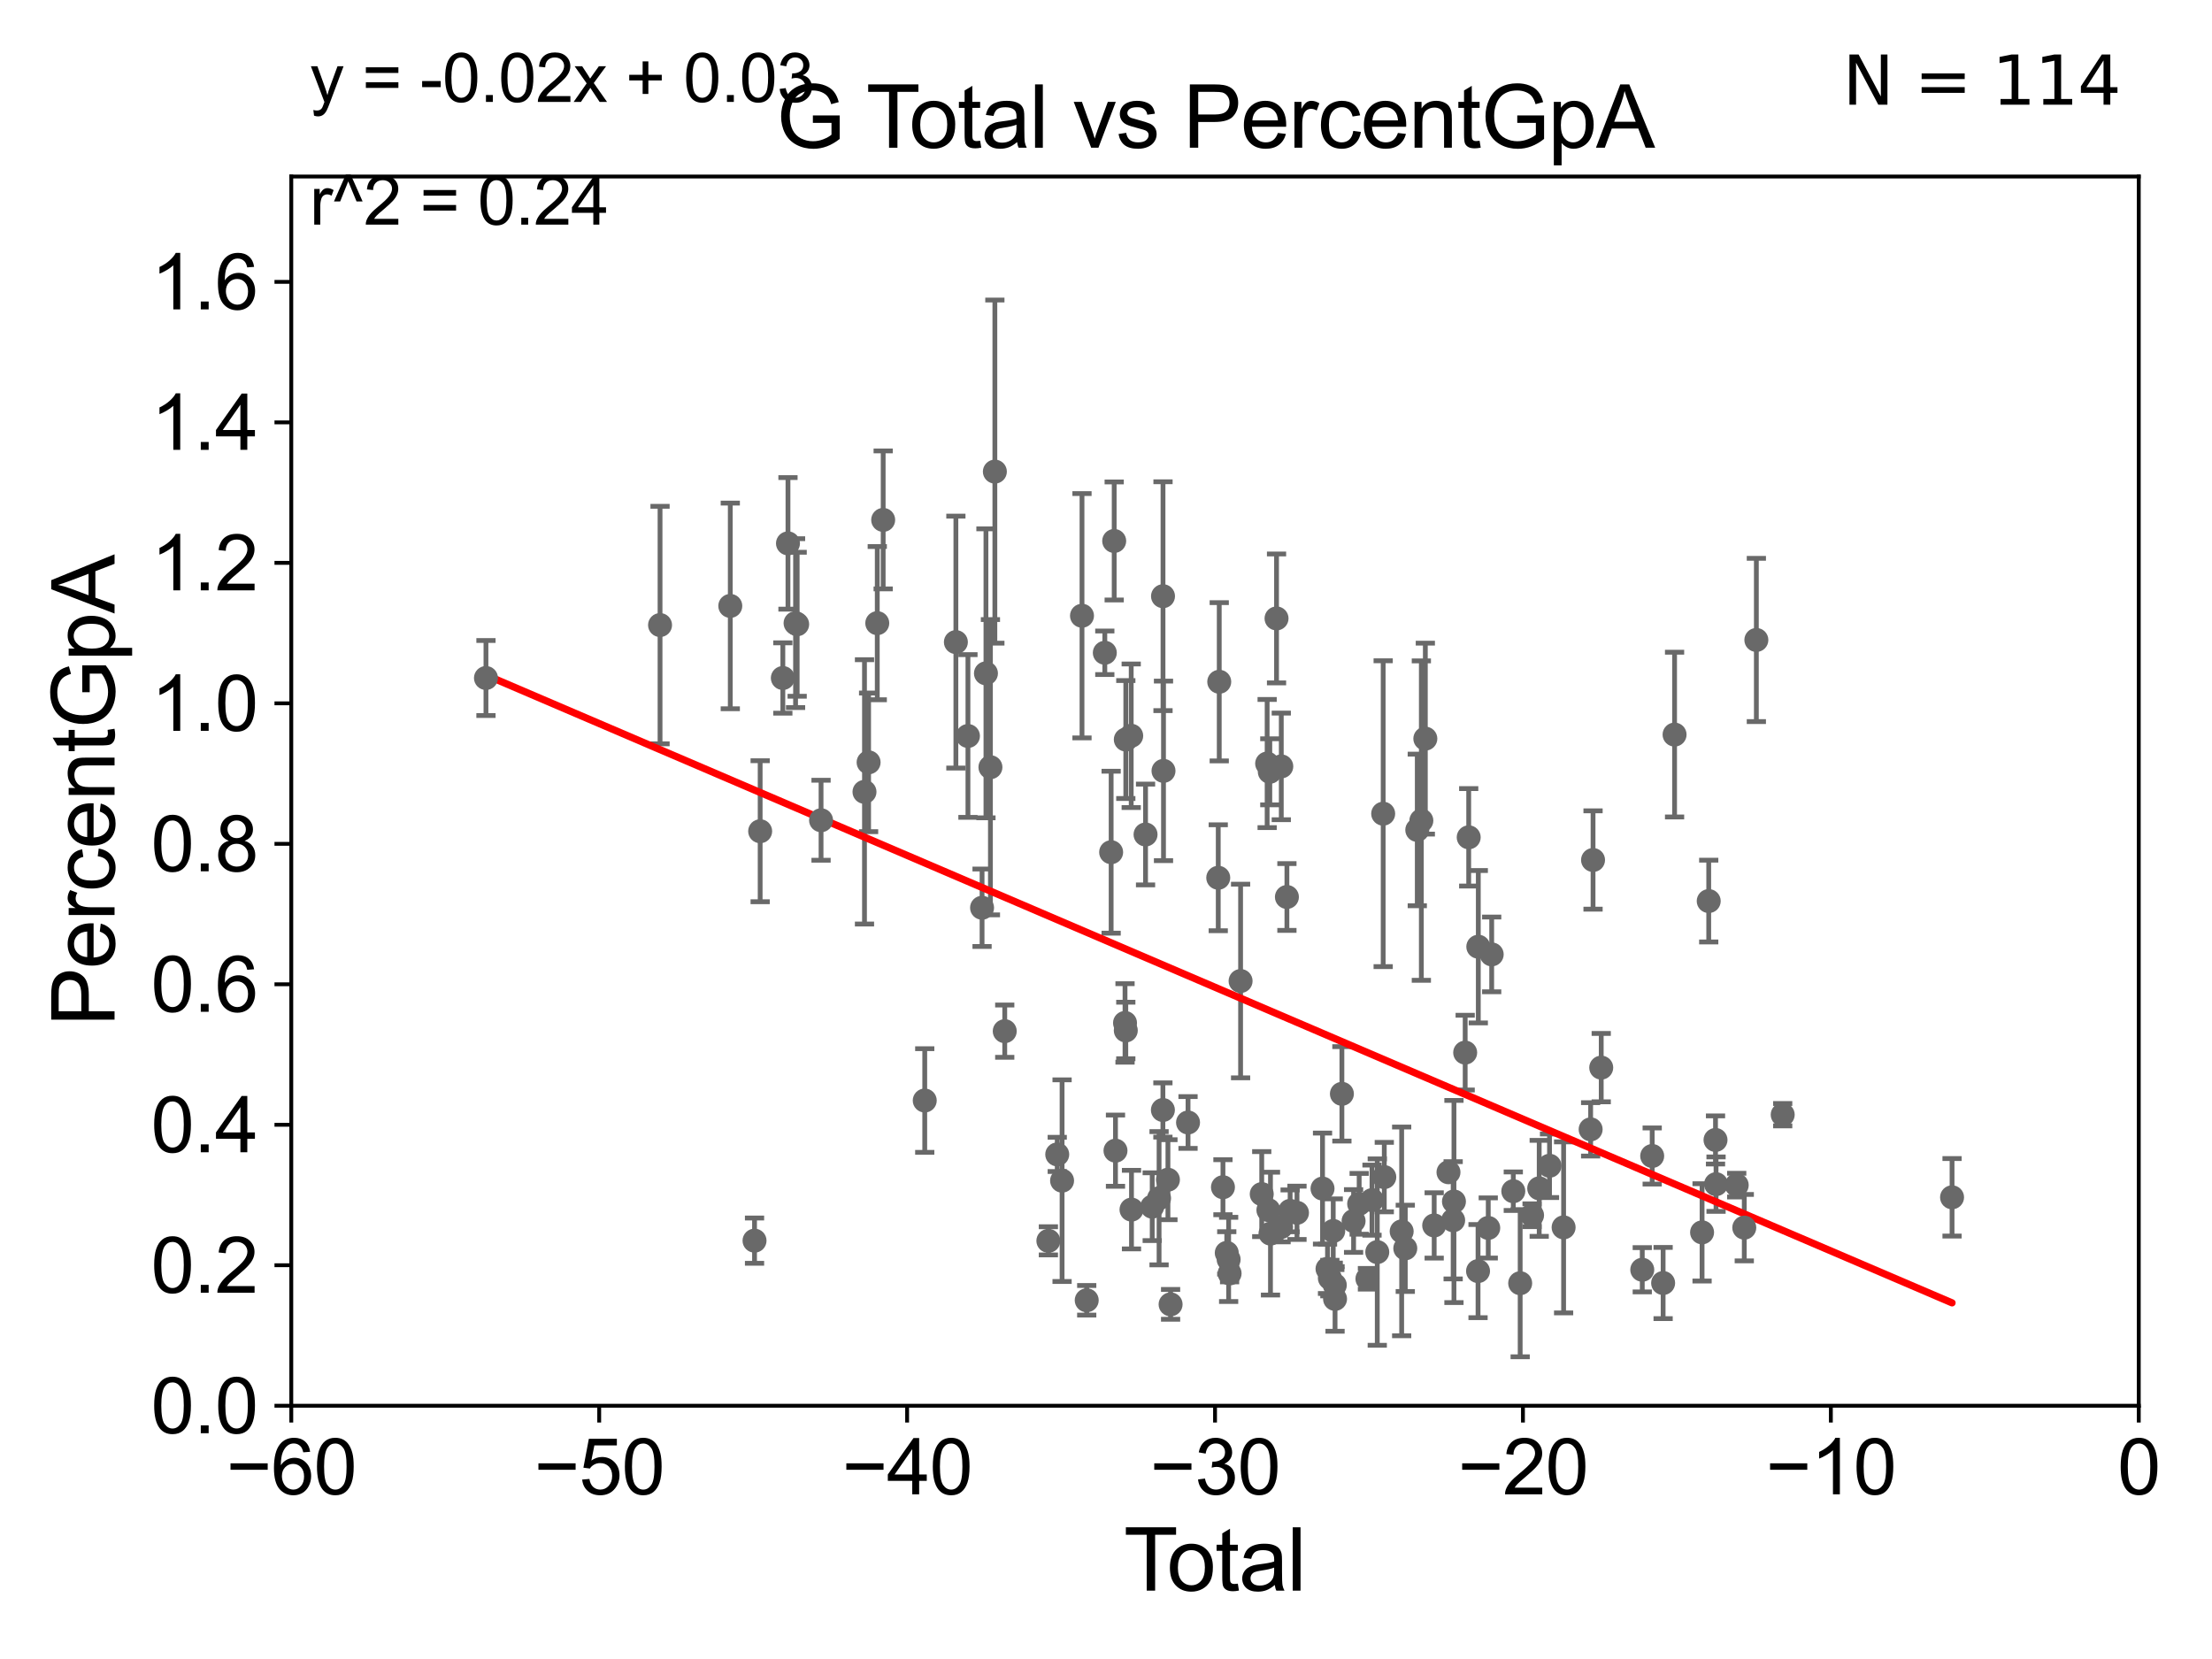 <?xml version="1.0" encoding="utf-8" standalone="no"?>
<!DOCTYPE svg PUBLIC "-//W3C//DTD SVG 1.1//EN"
  "http://www.w3.org/Graphics/SVG/1.1/DTD/svg11.dtd">
<svg xmlns:xlink="http://www.w3.org/1999/xlink" width="460.8pt" height="345.6pt" viewBox="0 0 460.8 345.6" xmlns="http://www.w3.org/2000/svg" version="1.1">
 <defs>
  <style type="text/css">*{stroke-linejoin: round; stroke-linecap: butt}</style>
 </defs>
 <g id="figure_1">
  <g id="patch_1">
   <path d="M 0 345.6 
L 460.8 345.6 
L 460.8 0 
L 0 0 
z
" style="fill: #ffffff"/>
  </g>
  <g id="axes_1">
   <g id="patch_2">
    <path d="M 60.68 292.84 
L 445.545 292.84 
L 445.545 36.775 
L 60.68 36.775 
z
" style="fill: #ffffff"/>
   </g>
   <g id="PathCollection_1">
    <defs>
     <path id="mdd0814d776" d="M 0 1.118 
C 0.297 1.118 0.581 1 0.791 0.791 
C 1 0.581 1.118 0.297 1.118 0 
C 1.118 -0.297 1 -0.581 0.791 -0.791 
C 0.581 -1 0.297 -1.118 0 -1.118 
C -0.297 -1.118 -0.581 -1 -0.791 -0.791 
C -1 -0.581 -1.118 -0.297 -1.118 0 
C -1.118 0.297 -1 0.581 -0.791 0.791 
C -0.581 1 -0.297 1.118 0 1.118 
z
" style="stroke: #696969"/>
    </defs>
    <g clip-path="url(#pf1fc8469f8)">
     <use xlink:href="#mdd0814d776" x="101.235" y="141.24" style="fill: #696969; stroke: #696969"/>
     <use xlink:href="#mdd0814d776" x="265.925" y="128.83" style="fill: #696969; stroke: #696969"/>
     <use xlink:href="#mdd0814d776" x="266.874" y="255.615" style="fill: #696969; stroke: #696969"/>
     <use xlink:href="#mdd0814d776" x="266.915" y="159.655" style="fill: #696969; stroke: #696969"/>
     <use xlink:href="#mdd0814d776" x="268.087" y="186.859" style="fill: #696969; stroke: #696969"/>
     <use xlink:href="#mdd0814d776" x="268.757" y="252.243" style="fill: #696969; stroke: #696969"/>
     <use xlink:href="#mdd0814d776" x="270.187" y="252.65" style="fill: #696969; stroke: #696969"/>
     <use xlink:href="#mdd0814d776" x="275.507" y="247.602" style="fill: #696969; stroke: #696969"/>
     <use xlink:href="#mdd0814d776" x="276.546" y="264.321" style="fill: #696969; stroke: #696969"/>
     <use xlink:href="#mdd0814d776" x="277.034" y="266.248" style="fill: #696969; stroke: #696969"/>
     <use xlink:href="#mdd0814d776" x="277.737" y="256.432" style="fill: #696969; stroke: #696969"/>
     <use xlink:href="#mdd0814d776" x="278.064" y="267.707" style="fill: #696969; stroke: #696969"/>
     <use xlink:href="#mdd0814d776" x="278.115" y="270.59" style="fill: #696969; stroke: #696969"/>
     <use xlink:href="#mdd0814d776" x="279.542" y="227.866" style="fill: #696969; stroke: #696969"/>
     <use xlink:href="#mdd0814d776" x="281.976" y="254.355" style="fill: #696969; stroke: #696969"/>
     <use xlink:href="#mdd0814d776" x="283.139" y="250.776" style="fill: #696969; stroke: #696969"/>
     <use xlink:href="#mdd0814d776" x="264.665" y="256.984" style="fill: #696969; stroke: #696969"/>
     <use xlink:href="#mdd0814d776" x="264.523" y="160.782" style="fill: #696969; stroke: #696969"/>
     <use xlink:href="#mdd0814d776" x="264.231" y="252.081" style="fill: #696969; stroke: #696969"/>
     <use xlink:href="#mdd0814d776" x="263.969" y="159.059" style="fill: #696969; stroke: #696969"/>
     <use xlink:href="#mdd0814d776" x="240.028" y="251.376" style="fill: #696969; stroke: #696969"/>
     <use xlink:href="#mdd0814d776" x="241.456" y="249.613" style="fill: #696969; stroke: #696969"/>
     <use xlink:href="#mdd0814d776" x="242.254" y="231.234" style="fill: #696969; stroke: #696969"/>
     <use xlink:href="#mdd0814d776" x="242.276" y="124.199" style="fill: #696969; stroke: #696969"/>
     <use xlink:href="#mdd0814d776" x="242.379" y="160.586" style="fill: #696969; stroke: #696969"/>
     <use xlink:href="#mdd0814d776" x="243.302" y="245.754" style="fill: #696969; stroke: #696969"/>
     <use xlink:href="#mdd0814d776" x="243.856" y="271.722" style="fill: #696969; stroke: #696969"/>
     <use xlink:href="#mdd0814d776" x="284.863" y="266.393" style="fill: #696969; stroke: #696969"/>
     <use xlink:href="#mdd0814d776" x="247.49" y="233.836" style="fill: #696969; stroke: #696969"/>
     <use xlink:href="#mdd0814d776" x="253.991" y="142.026" style="fill: #696969; stroke: #696969"/>
     <use xlink:href="#mdd0814d776" x="254.763" y="247.319" style="fill: #696969; stroke: #696969"/>
     <use xlink:href="#mdd0814d776" x="255.556" y="261.002" style="fill: #696969; stroke: #696969"/>
     <use xlink:href="#mdd0814d776" x="255.948" y="262.358" style="fill: #696969; stroke: #696969"/>
     <use xlink:href="#mdd0814d776" x="256.148" y="265.277" style="fill: #696969; stroke: #696969"/>
     <use xlink:href="#mdd0814d776" x="258.438" y="204.363" style="fill: #696969; stroke: #696969"/>
     <use xlink:href="#mdd0814d776" x="262.843" y="248.751" style="fill: #696969; stroke: #696969"/>
     <use xlink:href="#mdd0814d776" x="253.783" y="182.855" style="fill: #696969; stroke: #696969"/>
     <use xlink:href="#mdd0814d776" x="285.814" y="250.009" style="fill: #696969; stroke: #696969"/>
     <use xlink:href="#mdd0814d776" x="286.911" y="260.834" style="fill: #696969; stroke: #696969"/>
     <use xlink:href="#mdd0814d776" x="288.141" y="169.507" style="fill: #696969; stroke: #696969"/>
     <use xlink:href="#mdd0814d776" x="325.729" y="255.685" style="fill: #696969; stroke: #696969"/>
     <use xlink:href="#mdd0814d776" x="331.359" y="235.267" style="fill: #696969; stroke: #696969"/>
     <use xlink:href="#mdd0814d776" x="331.86" y="179.153" style="fill: #696969; stroke: #696969"/>
     <use xlink:href="#mdd0814d776" x="333.565" y="222.406" style="fill: #696969; stroke: #696969"/>
     <use xlink:href="#mdd0814d776" x="342.114" y="264.513" style="fill: #696969; stroke: #696969"/>
     <use xlink:href="#mdd0814d776" x="344.182" y="240.815" style="fill: #696969; stroke: #696969"/>
     <use xlink:href="#mdd0814d776" x="346.46" y="267.277" style="fill: #696969; stroke: #696969"/>
     <use xlink:href="#mdd0814d776" x="322.794" y="242.849" style="fill: #696969; stroke: #696969"/>
     <use xlink:href="#mdd0814d776" x="348.844" y="153.029" style="fill: #696969; stroke: #696969"/>
     <use xlink:href="#mdd0814d776" x="355.958" y="187.708" style="fill: #696969; stroke: #696969"/>
     <use xlink:href="#mdd0814d776" x="357.373" y="237.474" style="fill: #696969; stroke: #696969"/>
     <use xlink:href="#mdd0814d776" x="357.482" y="246.685" style="fill: #696969; stroke: #696969"/>
     <use xlink:href="#mdd0814d776" x="361.791" y="246.885" style="fill: #696969; stroke: #696969"/>
     <use xlink:href="#mdd0814d776" x="363.365" y="255.743" style="fill: #696969; stroke: #696969"/>
     <use xlink:href="#mdd0814d776" x="365.881" y="133.316" style="fill: #696969; stroke: #696969"/>
     <use xlink:href="#mdd0814d776" x="371.369" y="232.212" style="fill: #696969; stroke: #696969"/>
     <use xlink:href="#mdd0814d776" x="354.574" y="256.723" style="fill: #696969; stroke: #696969"/>
     <use xlink:href="#mdd0814d776" x="238.639" y="173.84" style="fill: #696969; stroke: #696969"/>
     <use xlink:href="#mdd0814d776" x="320.645" y="247.556" style="fill: #696969; stroke: #696969"/>
     <use xlink:href="#mdd0814d776" x="316.681" y="267.317" style="fill: #696969; stroke: #696969"/>
     <use xlink:href="#mdd0814d776" x="288.373" y="245.21" style="fill: #696969; stroke: #696969"/>
     <use xlink:href="#mdd0814d776" x="291.993" y="256.522" style="fill: #696969; stroke: #696969"/>
     <use xlink:href="#mdd0814d776" x="292.746" y="260.054" style="fill: #696969; stroke: #696969"/>
     <use xlink:href="#mdd0814d776" x="295.246" y="172.893" style="fill: #696969; stroke: #696969"/>
     <use xlink:href="#mdd0814d776" x="296.923" y="153.873" style="fill: #696969; stroke: #696969"/>
     <use xlink:href="#mdd0814d776" x="298.767" y="255.283" style="fill: #696969; stroke: #696969"/>
     <use xlink:href="#mdd0814d776" x="301.747" y="244.202" style="fill: #696969; stroke: #696969"/>
     <use xlink:href="#mdd0814d776" x="319.157" y="253.157" style="fill: #696969; stroke: #696969"/>
     <use xlink:href="#mdd0814d776" x="302.72" y="254.207" style="fill: #696969; stroke: #696969"/>
     <use xlink:href="#mdd0814d776" x="305.223" y="219.277" style="fill: #696969; stroke: #696969"/>
     <use xlink:href="#mdd0814d776" x="305.958" y="174.428" style="fill: #696969; stroke: #696969"/>
     <use xlink:href="#mdd0814d776" x="307.903" y="264.792" style="fill: #696969; stroke: #696969"/>
     <use xlink:href="#mdd0814d776" x="307.958" y="197.218" style="fill: #696969; stroke: #696969"/>
     <use xlink:href="#mdd0814d776" x="310.03" y="255.803" style="fill: #696969; stroke: #696969"/>
     <use xlink:href="#mdd0814d776" x="310.747" y="198.817" style="fill: #696969; stroke: #696969"/>
     <use xlink:href="#mdd0814d776" x="315.248" y="248.15" style="fill: #696969; stroke: #696969"/>
     <use xlink:href="#mdd0814d776" x="302.885" y="250.292" style="fill: #696969; stroke: #696969"/>
     <use xlink:href="#mdd0814d776" x="235.711" y="251.983" style="fill: #696969; stroke: #696969"/>
     <use xlink:href="#mdd0814d776" x="296.093" y="170.946" style="fill: #696969; stroke: #696969"/>
     <use xlink:href="#mdd0814d776" x="406.648" y="249.421" style="fill: #696969; stroke: #696969"/>
     <use xlink:href="#mdd0814d776" x="230.153" y="135.984" style="fill: #696969; stroke: #696969"/>
     <use xlink:href="#mdd0814d776" x="171.041" y="170.873" style="fill: #696969; stroke: #696969"/>
     <use xlink:href="#mdd0814d776" x="226.383" y="270.872" style="fill: #696969; stroke: #696969"/>
     <use xlink:href="#mdd0814d776" x="225.4" y="128.271" style="fill: #696969; stroke: #696969"/>
     <use xlink:href="#mdd0814d776" x="180.089" y="164.96" style="fill: #696969; stroke: #696969"/>
     <use xlink:href="#mdd0814d776" x="182.751" y="129.815" style="fill: #696969; stroke: #696969"/>
     <use xlink:href="#mdd0814d776" x="235.652" y="153.276" style="fill: #696969; stroke: #696969"/>
     <use xlink:href="#mdd0814d776" x="183.982" y="108.307" style="fill: #696969; stroke: #696969"/>
     <use xlink:href="#mdd0814d776" x="221.25" y="245.953" style="fill: #696969; stroke: #696969"/>
     <use xlink:href="#mdd0814d776" x="220.242" y="240.484" style="fill: #696969; stroke: #696969"/>
     <use xlink:href="#mdd0814d776" x="192.641" y="229.259" style="fill: #696969; stroke: #696969"/>
     <use xlink:href="#mdd0814d776" x="218.396" y="258.487" style="fill: #696969; stroke: #696969"/>
     <use xlink:href="#mdd0814d776" x="199.128" y="133.761" style="fill: #696969; stroke: #696969"/>
     <use xlink:href="#mdd0814d776" x="201.641" y="153.321" style="fill: #696969; stroke: #696969"/>
     <use xlink:href="#mdd0814d776" x="204.582" y="189.101" style="fill: #696969; stroke: #696969"/>
     <use xlink:href="#mdd0814d776" x="205.391" y="140.27" style="fill: #696969; stroke: #696969"/>
     <use xlink:href="#mdd0814d776" x="206.325" y="159.824" style="fill: #696969; stroke: #696969"/>
     <use xlink:href="#mdd0814d776" x="207.249" y="98.244" style="fill: #696969; stroke: #696969"/>
     <use xlink:href="#mdd0814d776" x="209.306" y="214.811" style="fill: #696969; stroke: #696969"/>
     <use xlink:href="#mdd0814d776" x="166.065" y="130.045" style="fill: #696969; stroke: #696969"/>
     <use xlink:href="#mdd0814d776" x="165.731" y="129.809" style="fill: #696969; stroke: #696969"/>
     <use xlink:href="#mdd0814d776" x="180.947" y="158.81" style="fill: #696969; stroke: #696969"/>
     <use xlink:href="#mdd0814d776" x="231.471" y="177.53" style="fill: #696969; stroke: #696969"/>
     <use xlink:href="#mdd0814d776" x="157.183" y="258.452" style="fill: #696969; stroke: #696969"/>
     <use xlink:href="#mdd0814d776" x="234.526" y="154.059" style="fill: #696969; stroke: #696969"/>
     <use xlink:href="#mdd0814d776" x="234.363" y="213.098" style="fill: #696969; stroke: #696969"/>
     <use xlink:href="#mdd0814d776" x="232.377" y="239.704" style="fill: #696969; stroke: #696969"/>
     <use xlink:href="#mdd0814d776" x="152.132" y="126.225" style="fill: #696969; stroke: #696969"/>
     <use xlink:href="#mdd0814d776" x="232.107" y="112.694" style="fill: #696969; stroke: #696969"/>
     <use xlink:href="#mdd0814d776" x="163.08" y="141.241" style="fill: #696969; stroke: #696969"/>
     <use xlink:href="#mdd0814d776" x="164.15" y="113.195" style="fill: #696969; stroke: #696969"/>
     <use xlink:href="#mdd0814d776" x="234.524" y="214.664" style="fill: #696969; stroke: #696969"/>
     <use xlink:href="#mdd0814d776" x="137.5" y="130.211" style="fill: #696969; stroke: #696969"/>
     <use xlink:href="#mdd0814d776" x="158.355" y="173.16" style="fill: #696969; stroke: #696969"/>
    </g>
   </g>
   <g id="matplotlib.axis_1">
    <g id="xtick_1">
     <g id="line2d_1">
      <defs>
       <path id="m1cdfdff35f" d="M 0 0 
L 0 3.5 
" style="stroke: #000000; stroke-width: 0.8"/>
      </defs>
      <g>
       <use xlink:href="#m1cdfdff35f" x="60.68" y="292.84" style="stroke: #000000; stroke-width: 0.8"/>
      </g>
     </g>
     <g id="text_1">
      <!-- −60 -->
      <g transform="translate(47.11 311.293)scale(0.16 -0.16)">
       <defs>
        <path id="ArialMT-2212" d="M 3381 1997 
L 356 1997 
L 356 2522 
L 3381 2522 
L 3381 1997 
z
" transform="scale(0.016)"/>
        <path id="ArialMT-36" d="M 3184 3459 
L 2625 3416 
Q 2550 3747 2413 3897 
Q 2184 4138 1850 4138 
Q 1581 4138 1378 3988 
Q 1113 3794 959 3422 
Q 806 3050 800 2363 
Q 1003 2672 1297 2822 
Q 1591 2972 1913 2972 
Q 2475 2972 2870 2558 
Q 3266 2144 3266 1488 
Q 3266 1056 3080 686 
Q 2894 316 2569 119 
Q 2244 -78 1831 -78 
Q 1128 -78 684 439 
Q 241 956 241 2144 
Q 241 3472 731 4075 
Q 1159 4600 1884 4600 
Q 2425 4600 2770 4297 
Q 3116 3994 3184 3459 
z
M 888 1484 
Q 888 1194 1011 928 
Q 1134 663 1356 523 
Q 1578 384 1822 384 
Q 2178 384 2434 671 
Q 2691 959 2691 1453 
Q 2691 1928 2437 2201 
Q 2184 2475 1800 2475 
Q 1419 2475 1153 2201 
Q 888 1928 888 1484 
z
" transform="scale(0.016)"/>
        <path id="ArialMT-30" d="M 266 2259 
Q 266 3072 433 3567 
Q 600 4063 929 4331 
Q 1259 4600 1759 4600 
Q 2128 4600 2406 4451 
Q 2684 4303 2865 4023 
Q 3047 3744 3150 3342 
Q 3253 2941 3253 2259 
Q 3253 1453 3087 958 
Q 2922 463 2592 192 
Q 2263 -78 1759 -78 
Q 1097 -78 719 397 
Q 266 969 266 2259 
z
M 844 2259 
Q 844 1131 1108 757 
Q 1372 384 1759 384 
Q 2147 384 2411 759 
Q 2675 1134 2675 2259 
Q 2675 3391 2411 3762 
Q 2147 4134 1753 4134 
Q 1366 4134 1134 3806 
Q 844 3388 844 2259 
z
" transform="scale(0.016)"/>
       </defs>
       <use xlink:href="#ArialMT-2212"/>
       <use xlink:href="#ArialMT-36" x="58.398"/>
       <use xlink:href="#ArialMT-30" x="114.014"/>
      </g>
     </g>
    </g>
    <g id="xtick_2">
     <g id="line2d_2">
      <g>
       <use xlink:href="#m1cdfdff35f" x="124.824" y="292.84" style="stroke: #000000; stroke-width: 0.8"/>
      </g>
     </g>
     <g id="text_2">
      <!-- −50 -->
      <g transform="translate(111.254 311.293)scale(0.16 -0.16)">
       <defs>
        <path id="ArialMT-35" d="M 266 1200 
L 856 1250 
Q 922 819 1161 601 
Q 1400 384 1738 384 
Q 2144 384 2425 690 
Q 2706 997 2706 1503 
Q 2706 1984 2436 2262 
Q 2166 2541 1728 2541 
Q 1456 2541 1237 2417 
Q 1019 2294 894 2097 
L 366 2166 
L 809 4519 
L 3088 4519 
L 3088 3981 
L 1259 3981 
L 1013 2750 
Q 1425 3038 1878 3038 
Q 2478 3038 2890 2622 
Q 3303 2206 3303 1553 
Q 3303 931 2941 478 
Q 2500 -78 1738 -78 
Q 1113 -78 717 272 
Q 322 622 266 1200 
z
" transform="scale(0.016)"/>
       </defs>
       <use xlink:href="#ArialMT-2212"/>
       <use xlink:href="#ArialMT-35" x="58.398"/>
       <use xlink:href="#ArialMT-30" x="114.014"/>
      </g>
     </g>
    </g>
    <g id="xtick_3">
     <g id="line2d_3">
      <g>
       <use xlink:href="#m1cdfdff35f" x="188.968" y="292.84" style="stroke: #000000; stroke-width: 0.8"/>
      </g>
     </g>
     <g id="text_3">
      <!-- −40 -->
      <g transform="translate(175.398 311.293)scale(0.16 -0.16)">
       <defs>
        <path id="ArialMT-34" d="M 2069 0 
L 2069 1097 
L 81 1097 
L 81 1613 
L 2172 4581 
L 2631 4581 
L 2631 1613 
L 3250 1613 
L 3250 1097 
L 2631 1097 
L 2631 0 
L 2069 0 
z
M 2069 1613 
L 2069 3678 
L 634 1613 
L 2069 1613 
z
" transform="scale(0.016)"/>
       </defs>
       <use xlink:href="#ArialMT-2212"/>
       <use xlink:href="#ArialMT-34" x="58.398"/>
       <use xlink:href="#ArialMT-30" x="114.014"/>
      </g>
     </g>
    </g>
    <g id="xtick_4">
     <g id="line2d_4">
      <g>
       <use xlink:href="#m1cdfdff35f" x="253.113" y="292.84" style="stroke: #000000; stroke-width: 0.8"/>
      </g>
     </g>
     <g id="text_4">
      <!-- −30 -->
      <g transform="translate(239.542 311.293)scale(0.16 -0.16)">
       <defs>
        <path id="ArialMT-33" d="M 269 1209 
L 831 1284 
Q 928 806 1161 595 
Q 1394 384 1728 384 
Q 2125 384 2398 659 
Q 2672 934 2672 1341 
Q 2672 1728 2419 1979 
Q 2166 2231 1775 2231 
Q 1616 2231 1378 2169 
L 1441 2663 
Q 1497 2656 1531 2656 
Q 1891 2656 2178 2843 
Q 2466 3031 2466 3422 
Q 2466 3731 2256 3934 
Q 2047 4138 1716 4138 
Q 1388 4138 1169 3931 
Q 950 3725 888 3313 
L 325 3413 
Q 428 3978 793 4289 
Q 1159 4600 1703 4600 
Q 2078 4600 2393 4439 
Q 2709 4278 2876 4000 
Q 3044 3722 3044 3409 
Q 3044 3113 2884 2869 
Q 2725 2625 2413 2481 
Q 2819 2388 3044 2092 
Q 3269 1797 3269 1353 
Q 3269 753 2831 336 
Q 2394 -81 1725 -81 
Q 1122 -81 723 278 
Q 325 638 269 1209 
z
" transform="scale(0.016)"/>
       </defs>
       <use xlink:href="#ArialMT-2212"/>
       <use xlink:href="#ArialMT-33" x="58.398"/>
       <use xlink:href="#ArialMT-30" x="114.014"/>
      </g>
     </g>
    </g>
    <g id="xtick_5">
     <g id="line2d_5">
      <g>
       <use xlink:href="#m1cdfdff35f" x="317.257" y="292.84" style="stroke: #000000; stroke-width: 0.8"/>
      </g>
     </g>
     <g id="text_5">
      <!-- −20 -->
      <g transform="translate(303.687 311.293)scale(0.16 -0.16)">
       <defs>
        <path id="ArialMT-32" d="M 3222 541 
L 3222 0 
L 194 0 
Q 188 203 259 391 
Q 375 700 629 1000 
Q 884 1300 1366 1694 
Q 2113 2306 2375 2664 
Q 2638 3022 2638 3341 
Q 2638 3675 2398 3904 
Q 2159 4134 1775 4134 
Q 1369 4134 1125 3890 
Q 881 3647 878 3216 
L 300 3275 
Q 359 3922 746 4261 
Q 1134 4600 1788 4600 
Q 2447 4600 2831 4234 
Q 3216 3869 3216 3328 
Q 3216 3053 3103 2787 
Q 2991 2522 2730 2228 
Q 2469 1934 1863 1422 
Q 1356 997 1212 845 
Q 1069 694 975 541 
L 3222 541 
z
" transform="scale(0.016)"/>
       </defs>
       <use xlink:href="#ArialMT-2212"/>
       <use xlink:href="#ArialMT-32" x="58.398"/>
       <use xlink:href="#ArialMT-30" x="114.014"/>
      </g>
     </g>
    </g>
    <g id="xtick_6">
     <g id="line2d_6">
      <g>
       <use xlink:href="#m1cdfdff35f" x="381.401" y="292.84" style="stroke: #000000; stroke-width: 0.8"/>
      </g>
     </g>
     <g id="text_6">
      <!-- −10 -->
      <g transform="translate(367.831 311.293)scale(0.16 -0.16)">
       <defs>
        <path id="ArialMT-31" d="M 2384 0 
L 1822 0 
L 1822 3584 
Q 1619 3391 1289 3197 
Q 959 3003 697 2906 
L 697 3450 
Q 1169 3672 1522 3987 
Q 1875 4303 2022 4600 
L 2384 4600 
L 2384 0 
z
" transform="scale(0.016)"/>
       </defs>
       <use xlink:href="#ArialMT-2212"/>
       <use xlink:href="#ArialMT-31" x="58.398"/>
       <use xlink:href="#ArialMT-30" x="114.014"/>
      </g>
     </g>
    </g>
    <g id="xtick_7">
     <g id="line2d_7">
      <g>
       <use xlink:href="#m1cdfdff35f" x="445.545" y="292.84" style="stroke: #000000; stroke-width: 0.8"/>
      </g>
     </g>
     <g id="text_7">
      <!-- 0 -->
      <g transform="translate(441.096 311.293)scale(0.16 -0.16)">
       <use xlink:href="#ArialMT-30"/>
      </g>
     </g>
    </g>
    <g id="text_8">
     <!-- Total -->
     <g transform="translate(234.107 331.357)scale(0.18 -0.18)">
      <defs>
       <path id="ArialMT-54" d="M 1659 0 
L 1659 4041 
L 150 4041 
L 150 4581 
L 3781 4581 
L 3781 4041 
L 2266 4041 
L 2266 0 
L 1659 0 
z
" transform="scale(0.016)"/>
       <path id="ArialMT-6f" d="M 213 1659 
Q 213 2581 725 3025 
Q 1153 3394 1769 3394 
Q 2453 3394 2887 2945 
Q 3322 2497 3322 1706 
Q 3322 1066 3130 698 
Q 2938 331 2570 128 
Q 2203 -75 1769 -75 
Q 1072 -75 642 372 
Q 213 819 213 1659 
z
M 791 1659 
Q 791 1022 1069 705 
Q 1347 388 1769 388 
Q 2188 388 2466 706 
Q 2744 1025 2744 1678 
Q 2744 2294 2464 2611 
Q 2184 2928 1769 2928 
Q 1347 2928 1069 2612 
Q 791 2297 791 1659 
z
" transform="scale(0.016)"/>
       <path id="ArialMT-74" d="M 1650 503 
L 1731 6 
Q 1494 -44 1306 -44 
Q 1000 -44 831 53 
Q 663 150 594 308 
Q 525 466 525 972 
L 525 2881 
L 113 2881 
L 113 3319 
L 525 3319 
L 525 4141 
L 1084 4478 
L 1084 3319 
L 1650 3319 
L 1650 2881 
L 1084 2881 
L 1084 941 
Q 1084 700 1114 631 
Q 1144 563 1211 522 
Q 1278 481 1403 481 
Q 1497 481 1650 503 
z
" transform="scale(0.016)"/>
       <path id="ArialMT-61" d="M 2588 409 
Q 2275 144 1986 34 
Q 1697 -75 1366 -75 
Q 819 -75 525 192 
Q 231 459 231 875 
Q 231 1119 342 1320 
Q 453 1522 633 1644 
Q 813 1766 1038 1828 
Q 1203 1872 1538 1913 
Q 2219 1994 2541 2106 
Q 2544 2222 2544 2253 
Q 2544 2597 2384 2738 
Q 2169 2928 1744 2928 
Q 1347 2928 1158 2789 
Q 969 2650 878 2297 
L 328 2372 
Q 403 2725 575 2942 
Q 747 3159 1072 3276 
Q 1397 3394 1825 3394 
Q 2250 3394 2515 3294 
Q 2781 3194 2906 3042 
Q 3031 2891 3081 2659 
Q 3109 2516 3109 2141 
L 3109 1391 
Q 3109 606 3145 398 
Q 3181 191 3288 0 
L 2700 0 
Q 2613 175 2588 409 
z
M 2541 1666 
Q 2234 1541 1622 1453 
Q 1275 1403 1131 1340 
Q 988 1278 909 1158 
Q 831 1038 831 891 
Q 831 666 1001 516 
Q 1172 366 1500 366 
Q 1825 366 2078 508 
Q 2331 650 2450 897 
Q 2541 1088 2541 1459 
L 2541 1666 
z
" transform="scale(0.016)"/>
       <path id="ArialMT-6c" d="M 409 0 
L 409 4581 
L 972 4581 
L 972 0 
L 409 0 
z
" transform="scale(0.016)"/>
      </defs>
      <use xlink:href="#ArialMT-54"/>
      <use xlink:href="#ArialMT-6f" x="49.959"/>
      <use xlink:href="#ArialMT-74" x="105.574"/>
      <use xlink:href="#ArialMT-61" x="133.357"/>
      <use xlink:href="#ArialMT-6c" x="188.973"/>
     </g>
    </g>
   </g>
   <g id="matplotlib.axis_2">
    <g id="ytick_1">
     <g id="line2d_8">
      <defs>
       <path id="md33f484c5b" d="M 0 0 
L -3.5 0 
" style="stroke: #000000; stroke-width: 0.8"/>
      </defs>
      <g>
       <use xlink:href="#md33f484c5b" x="60.68" y="292.84" style="stroke: #000000; stroke-width: 0.8"/>
      </g>
     </g>
     <g id="text_9">
      <!-- 0.0 -->
      <g transform="translate(31.44 298.566)scale(0.16 -0.16)">
       <defs>
        <path id="ArialMT-2e" d="M 581 0 
L 581 641 
L 1222 641 
L 1222 0 
L 581 0 
z
" transform="scale(0.016)"/>
       </defs>
       <use xlink:href="#ArialMT-30"/>
       <use xlink:href="#ArialMT-2e" x="55.615"/>
       <use xlink:href="#ArialMT-30" x="83.398"/>
      </g>
     </g>
    </g>
    <g id="ytick_2">
     <g id="line2d_9">
      <g>
       <use xlink:href="#md33f484c5b" x="60.68" y="263.575" style="stroke: #000000; stroke-width: 0.8"/>
      </g>
     </g>
     <g id="text_10">
      <!-- 0.2 -->
      <g transform="translate(31.44 269.302)scale(0.16 -0.16)">
       <use xlink:href="#ArialMT-30"/>
       <use xlink:href="#ArialMT-2e" x="55.615"/>
       <use xlink:href="#ArialMT-32" x="83.398"/>
      </g>
     </g>
    </g>
    <g id="ytick_3">
     <g id="line2d_10">
      <g>
       <use xlink:href="#md33f484c5b" x="60.68" y="234.311" style="stroke: #000000; stroke-width: 0.8"/>
      </g>
     </g>
     <g id="text_11">
      <!-- 0.4 -->
      <g transform="translate(31.44 240.037)scale(0.16 -0.16)">
       <use xlink:href="#ArialMT-30"/>
       <use xlink:href="#ArialMT-2e" x="55.615"/>
       <use xlink:href="#ArialMT-34" x="83.398"/>
      </g>
     </g>
    </g>
    <g id="ytick_4">
     <g id="line2d_11">
      <g>
       <use xlink:href="#md33f484c5b" x="60.68" y="205.046" style="stroke: #000000; stroke-width: 0.8"/>
      </g>
     </g>
     <g id="text_12">
      <!-- 0.6 -->
      <g transform="translate(31.44 210.772)scale(0.16 -0.16)">
       <use xlink:href="#ArialMT-30"/>
       <use xlink:href="#ArialMT-2e" x="55.615"/>
       <use xlink:href="#ArialMT-36" x="83.398"/>
      </g>
     </g>
    </g>
    <g id="ytick_5">
     <g id="line2d_12">
      <g>
       <use xlink:href="#md33f484c5b" x="60.68" y="175.782" style="stroke: #000000; stroke-width: 0.8"/>
      </g>
     </g>
     <g id="text_13">
      <!-- 0.8 -->
      <g transform="translate(31.44 181.508)scale(0.16 -0.16)">
       <defs>
        <path id="ArialMT-38" d="M 1131 2484 
Q 781 2613 612 2850 
Q 444 3088 444 3419 
Q 444 3919 803 4259 
Q 1163 4600 1759 4600 
Q 2359 4600 2725 4251 
Q 3091 3903 3091 3403 
Q 3091 3084 2923 2848 
Q 2756 2613 2416 2484 
Q 2838 2347 3058 2040 
Q 3278 1734 3278 1309 
Q 3278 722 2862 322 
Q 2447 -78 1769 -78 
Q 1091 -78 675 323 
Q 259 725 259 1325 
Q 259 1772 486 2073 
Q 713 2375 1131 2484 
z
M 1019 3438 
Q 1019 3113 1228 2906 
Q 1438 2700 1772 2700 
Q 2097 2700 2305 2904 
Q 2513 3109 2513 3406 
Q 2513 3716 2298 3927 
Q 2084 4138 1766 4138 
Q 1444 4138 1231 3931 
Q 1019 3725 1019 3438 
z
M 838 1322 
Q 838 1081 952 856 
Q 1066 631 1291 507 
Q 1516 384 1775 384 
Q 2178 384 2440 643 
Q 2703 903 2703 1303 
Q 2703 1709 2433 1975 
Q 2163 2241 1756 2241 
Q 1359 2241 1098 1978 
Q 838 1716 838 1322 
z
" transform="scale(0.016)"/>
       </defs>
       <use xlink:href="#ArialMT-30"/>
       <use xlink:href="#ArialMT-2e" x="55.615"/>
       <use xlink:href="#ArialMT-38" x="83.398"/>
      </g>
     </g>
    </g>
    <g id="ytick_6">
     <g id="line2d_13">
      <g>
       <use xlink:href="#md33f484c5b" x="60.68" y="146.517" style="stroke: #000000; stroke-width: 0.8"/>
      </g>
     </g>
     <g id="text_14">
      <!-- 1.0 -->
      <g transform="translate(31.44 152.243)scale(0.16 -0.16)">
       <use xlink:href="#ArialMT-31"/>
       <use xlink:href="#ArialMT-2e" x="55.615"/>
       <use xlink:href="#ArialMT-30" x="83.398"/>
      </g>
     </g>
    </g>
    <g id="ytick_7">
     <g id="line2d_14">
      <g>
       <use xlink:href="#md33f484c5b" x="60.68" y="117.252" style="stroke: #000000; stroke-width: 0.8"/>
      </g>
     </g>
     <g id="text_15">
      <!-- 1.2 -->
      <g transform="translate(31.44 122.979)scale(0.16 -0.16)">
       <use xlink:href="#ArialMT-31"/>
       <use xlink:href="#ArialMT-2e" x="55.615"/>
       <use xlink:href="#ArialMT-32" x="83.398"/>
      </g>
     </g>
    </g>
    <g id="ytick_8">
     <g id="line2d_15">
      <g>
       <use xlink:href="#md33f484c5b" x="60.68" y="87.988" style="stroke: #000000; stroke-width: 0.8"/>
      </g>
     </g>
     <g id="text_16">
      <!-- 1.4 -->
      <g transform="translate(31.44 93.714)scale(0.16 -0.16)">
       <use xlink:href="#ArialMT-31"/>
       <use xlink:href="#ArialMT-2e" x="55.615"/>
       <use xlink:href="#ArialMT-34" x="83.398"/>
      </g>
     </g>
    </g>
    <g id="ytick_9">
     <g id="line2d_16">
      <g>
       <use xlink:href="#md33f484c5b" x="60.68" y="58.723" style="stroke: #000000; stroke-width: 0.8"/>
      </g>
     </g>
     <g id="text_17">
      <!-- 1.6 -->
      <g transform="translate(31.44 64.45)scale(0.16 -0.16)">
       <use xlink:href="#ArialMT-31"/>
       <use xlink:href="#ArialMT-2e" x="55.615"/>
       <use xlink:href="#ArialMT-36" x="83.398"/>
      </g>
     </g>
    </g>
    <g id="text_18">
     <!-- PercentGpA -->
     <g transform="translate(23.863 213.831)rotate(-90)scale(0.18 -0.18)">
      <defs>
       <path id="ArialMT-50" d="M 494 0 
L 494 4581 
L 2222 4581 
Q 2678 4581 2919 4538 
Q 3256 4481 3484 4323 
Q 3713 4166 3852 3881 
Q 3991 3597 3991 3256 
Q 3991 2672 3619 2267 
Q 3247 1863 2275 1863 
L 1100 1863 
L 1100 0 
L 494 0 
z
M 1100 2403 
L 2284 2403 
Q 2872 2403 3119 2622 
Q 3366 2841 3366 3238 
Q 3366 3525 3220 3729 
Q 3075 3934 2838 4000 
Q 2684 4041 2272 4041 
L 1100 4041 
L 1100 2403 
z
" transform="scale(0.016)"/>
       <path id="ArialMT-65" d="M 2694 1069 
L 3275 997 
Q 3138 488 2766 206 
Q 2394 -75 1816 -75 
Q 1088 -75 661 373 
Q 234 822 234 1631 
Q 234 2469 665 2931 
Q 1097 3394 1784 3394 
Q 2450 3394 2872 2941 
Q 3294 2488 3294 1666 
Q 3294 1616 3291 1516 
L 816 1516 
Q 847 969 1125 678 
Q 1403 388 1819 388 
Q 2128 388 2347 550 
Q 2566 713 2694 1069 
z
M 847 1978 
L 2700 1978 
Q 2663 2397 2488 2606 
Q 2219 2931 1791 2931 
Q 1403 2931 1139 2672 
Q 875 2413 847 1978 
z
" transform="scale(0.016)"/>
       <path id="ArialMT-72" d="M 416 0 
L 416 3319 
L 922 3319 
L 922 2816 
Q 1116 3169 1280 3281 
Q 1444 3394 1641 3394 
Q 1925 3394 2219 3213 
L 2025 2691 
Q 1819 2813 1613 2813 
Q 1428 2813 1281 2702 
Q 1134 2591 1072 2394 
Q 978 2094 978 1738 
L 978 0 
L 416 0 
z
" transform="scale(0.016)"/>
       <path id="ArialMT-63" d="M 2588 1216 
L 3141 1144 
Q 3050 572 2676 248 
Q 2303 -75 1759 -75 
Q 1078 -75 664 370 
Q 250 816 250 1647 
Q 250 2184 428 2587 
Q 606 2991 970 3192 
Q 1334 3394 1763 3394 
Q 2303 3394 2647 3120 
Q 2991 2847 3088 2344 
L 2541 2259 
Q 2463 2594 2264 2762 
Q 2066 2931 1784 2931 
Q 1359 2931 1093 2626 
Q 828 2322 828 1663 
Q 828 994 1084 691 
Q 1341 388 1753 388 
Q 2084 388 2306 591 
Q 2528 794 2588 1216 
z
" transform="scale(0.016)"/>
       <path id="ArialMT-6e" d="M 422 0 
L 422 3319 
L 928 3319 
L 928 2847 
Q 1294 3394 1984 3394 
Q 2284 3394 2536 3286 
Q 2788 3178 2913 3003 
Q 3038 2828 3088 2588 
Q 3119 2431 3119 2041 
L 3119 0 
L 2556 0 
L 2556 2019 
Q 2556 2363 2490 2533 
Q 2425 2703 2258 2804 
Q 2091 2906 1866 2906 
Q 1506 2906 1245 2678 
Q 984 2450 984 1813 
L 984 0 
L 422 0 
z
" transform="scale(0.016)"/>
       <path id="ArialMT-47" d="M 2638 1797 
L 2638 2334 
L 4578 2338 
L 4578 638 
Q 4131 281 3656 101 
Q 3181 -78 2681 -78 
Q 2006 -78 1454 211 
Q 903 500 622 1047 
Q 341 1594 341 2269 
Q 341 2938 620 3517 
Q 900 4097 1425 4378 
Q 1950 4659 2634 4659 
Q 3131 4659 3532 4498 
Q 3934 4338 4162 4050 
Q 4391 3763 4509 3300 
L 3963 3150 
Q 3859 3500 3706 3700 
Q 3553 3900 3268 4020 
Q 2984 4141 2638 4141 
Q 2222 4141 1919 4014 
Q 1616 3888 1430 3681 
Q 1244 3475 1141 3228 
Q 966 2803 966 2306 
Q 966 1694 1177 1281 
Q 1388 869 1791 669 
Q 2194 469 2647 469 
Q 3041 469 3416 620 
Q 3791 772 3984 944 
L 3984 1797 
L 2638 1797 
z
" transform="scale(0.016)"/>
       <path id="ArialMT-70" d="M 422 -1272 
L 422 3319 
L 934 3319 
L 934 2888 
Q 1116 3141 1344 3267 
Q 1572 3394 1897 3394 
Q 2322 3394 2647 3175 
Q 2972 2956 3137 2557 
Q 3303 2159 3303 1684 
Q 3303 1175 3120 767 
Q 2938 359 2589 142 
Q 2241 -75 1856 -75 
Q 1575 -75 1351 44 
Q 1128 163 984 344 
L 984 -1272 
L 422 -1272 
z
M 931 1641 
Q 931 1000 1190 694 
Q 1450 388 1819 388 
Q 2194 388 2461 705 
Q 2728 1022 2728 1688 
Q 2728 2322 2467 2637 
Q 2206 2953 1844 2953 
Q 1484 2953 1207 2617 
Q 931 2281 931 1641 
z
" transform="scale(0.016)"/>
       <path id="ArialMT-41" d="M -9 0 
L 1750 4581 
L 2403 4581 
L 4278 0 
L 3588 0 
L 3053 1388 
L 1138 1388 
L 634 0 
L -9 0 
z
M 1313 1881 
L 2866 1881 
L 2388 3150 
Q 2169 3728 2063 4100 
Q 1975 3659 1816 3225 
L 1313 1881 
z
" transform="scale(0.016)"/>
      </defs>
      <use xlink:href="#ArialMT-50"/>
      <use xlink:href="#ArialMT-65" x="66.699"/>
      <use xlink:href="#ArialMT-72" x="122.314"/>
      <use xlink:href="#ArialMT-63" x="155.615"/>
      <use xlink:href="#ArialMT-65" x="205.615"/>
      <use xlink:href="#ArialMT-6e" x="261.23"/>
      <use xlink:href="#ArialMT-74" x="316.846"/>
      <use xlink:href="#ArialMT-47" x="344.629"/>
      <use xlink:href="#ArialMT-70" x="422.412"/>
      <use xlink:href="#ArialMT-41" x="478.027"/>
     </g>
    </g>
   </g>
   <g id="LineCollection_1">
    <path d="M 101.235 149.056 
L 101.235 133.425 
" clip-path="url(#pf1fc8469f8)" style="fill: none; stroke: #696969"/>
    <path d="M 265.925 142.256 
L 265.925 115.404 
" clip-path="url(#pf1fc8469f8)" style="fill: none; stroke: #696969"/>
    <path d="M 266.874 258.705 
L 266.874 252.525 
" clip-path="url(#pf1fc8469f8)" style="fill: none; stroke: #696969"/>
    <path d="M 266.915 170.762 
L 266.915 148.549 
" clip-path="url(#pf1fc8469f8)" style="fill: none; stroke: #696969"/>
    <path d="M 268.087 193.819 
L 268.087 179.899 
" clip-path="url(#pf1fc8469f8)" style="fill: none; stroke: #696969"/>
    <path d="M 268.757 256.6 
L 268.757 247.887 
" clip-path="url(#pf1fc8469f8)" style="fill: none; stroke: #696969"/>
    <path d="M 270.187 258.203 
L 270.187 247.098 
" clip-path="url(#pf1fc8469f8)" style="fill: none; stroke: #696969"/>
    <path d="M 275.507 259.163 
L 275.507 236.042 
" clip-path="url(#pf1fc8469f8)" style="fill: none; stroke: #696969"/>
    <path d="M 276.546 269.458 
L 276.546 259.183 
" clip-path="url(#pf1fc8469f8)" style="fill: none; stroke: #696969"/>
    <path d="M 277.034 269.956 
L 277.034 262.541 
" clip-path="url(#pf1fc8469f8)" style="fill: none; stroke: #696969"/>
    <path d="M 277.737 263.115 
L 277.737 249.749 
" clip-path="url(#pf1fc8469f8)" style="fill: none; stroke: #696969"/>
    <path d="M 278.064 270.937 
L 278.064 264.478 
" clip-path="url(#pf1fc8469f8)" style="fill: none; stroke: #696969"/>
    <path d="M 278.115 277.318 
L 278.115 263.863 
" clip-path="url(#pf1fc8469f8)" style="fill: none; stroke: #696969"/>
    <path d="M 279.542 237.702 
L 279.542 218.03 
" clip-path="url(#pf1fc8469f8)" style="fill: none; stroke: #696969"/>
    <path d="M 281.976 260.892 
L 281.976 247.818 
" clip-path="url(#pf1fc8469f8)" style="fill: none; stroke: #696969"/>
    <path d="M 283.139 257.105 
L 283.139 244.446 
" clip-path="url(#pf1fc8469f8)" style="fill: none; stroke: #696969"/>
    <path d="M 264.665 269.774 
L 264.665 244.195 
" clip-path="url(#pf1fc8469f8)" style="fill: none; stroke: #696969"/>
    <path d="M 264.523 167.666 
L 264.523 153.898 
" clip-path="url(#pf1fc8469f8)" style="fill: none; stroke: #696969"/>
    <path d="M 264.231 253.009 
L 264.231 251.154 
" clip-path="url(#pf1fc8469f8)" style="fill: none; stroke: #696969"/>
    <path d="M 263.969 172.405 
L 263.969 145.712 
" clip-path="url(#pf1fc8469f8)" style="fill: none; stroke: #696969"/>
    <path d="M 240.028 258.437 
L 240.028 244.315 
" clip-path="url(#pf1fc8469f8)" style="fill: none; stroke: #696969"/>
    <path d="M 241.456 263.493 
L 241.456 235.733 
" clip-path="url(#pf1fc8469f8)" style="fill: none; stroke: #696969"/>
    <path d="M 242.254 236.884 
L 242.254 225.584 
" clip-path="url(#pf1fc8469f8)" style="fill: none; stroke: #696969"/>
    <path d="M 242.276 148.034 
L 242.276 100.364 
" clip-path="url(#pf1fc8469f8)" style="fill: none; stroke: #696969"/>
    <path d="M 242.379 179.29 
L 242.379 141.882 
" clip-path="url(#pf1fc8469f8)" style="fill: none; stroke: #696969"/>
    <path d="M 243.302 254.087 
L 243.302 237.421 
" clip-path="url(#pf1fc8469f8)" style="fill: none; stroke: #696969"/>
    <path d="M 243.856 274.828 
L 243.856 268.615 
" clip-path="url(#pf1fc8469f8)" style="fill: none; stroke: #696969"/>
    <path d="M 284.863 268.544 
L 284.863 264.241 
" clip-path="url(#pf1fc8469f8)" style="fill: none; stroke: #696969"/>
    <path d="M 247.49 239.232 
L 247.49 228.441 
" clip-path="url(#pf1fc8469f8)" style="fill: none; stroke: #696969"/>
    <path d="M 253.991 158.513 
L 253.991 125.539 
" clip-path="url(#pf1fc8469f8)" style="fill: none; stroke: #696969"/>
    <path d="M 254.763 253.048 
L 254.763 241.591 
" clip-path="url(#pf1fc8469f8)" style="fill: none; stroke: #696969"/>
    <path d="M 255.556 265.417 
L 255.556 256.587 
" clip-path="url(#pf1fc8469f8)" style="fill: none; stroke: #696969"/>
    <path d="M 255.948 271.128 
L 255.948 253.587 
" clip-path="url(#pf1fc8469f8)" style="fill: none; stroke: #696969"/>
    <path d="M 256.148 267.031 
L 256.148 263.524 
" clip-path="url(#pf1fc8469f8)" style="fill: none; stroke: #696969"/>
    <path d="M 258.438 224.535 
L 258.438 184.191 
" clip-path="url(#pf1fc8469f8)" style="fill: none; stroke: #696969"/>
    <path d="M 262.843 257.604 
L 262.843 239.897 
" clip-path="url(#pf1fc8469f8)" style="fill: none; stroke: #696969"/>
    <path d="M 253.783 193.889 
L 253.783 171.821 
" clip-path="url(#pf1fc8469f8)" style="fill: none; stroke: #696969"/>
    <path d="M 285.814 257.312 
L 285.814 242.705 
" clip-path="url(#pf1fc8469f8)" style="fill: none; stroke: #696969"/>
    <path d="M 286.911 280.25 
L 286.911 241.418 
" clip-path="url(#pf1fc8469f8)" style="fill: none; stroke: #696969"/>
    <path d="M 288.141 201.362 
L 288.141 137.652 
" clip-path="url(#pf1fc8469f8)" style="fill: none; stroke: #696969"/>
    <path d="M 325.729 273.5 
L 325.729 237.871 
" clip-path="url(#pf1fc8469f8)" style="fill: none; stroke: #696969"/>
    <path d="M 331.359 240.826 
L 331.359 229.709 
" clip-path="url(#pf1fc8469f8)" style="fill: none; stroke: #696969"/>
    <path d="M 331.86 189.393 
L 331.86 168.912 
" clip-path="url(#pf1fc8469f8)" style="fill: none; stroke: #696969"/>
    <path d="M 333.565 229.527 
L 333.565 215.285 
" clip-path="url(#pf1fc8469f8)" style="fill: none; stroke: #696969"/>
    <path d="M 342.114 269.123 
L 342.114 259.904 
" clip-path="url(#pf1fc8469f8)" style="fill: none; stroke: #696969"/>
    <path d="M 344.182 246.66 
L 344.182 234.97 
" clip-path="url(#pf1fc8469f8)" style="fill: none; stroke: #696969"/>
    <path d="M 346.46 274.692 
L 346.46 259.863 
" clip-path="url(#pf1fc8469f8)" style="fill: none; stroke: #696969"/>
    <path d="M 322.794 249.472 
L 322.794 236.226 
" clip-path="url(#pf1fc8469f8)" style="fill: none; stroke: #696969"/>
    <path d="M 348.844 170.188 
L 348.844 135.87 
" clip-path="url(#pf1fc8469f8)" style="fill: none; stroke: #696969"/>
    <path d="M 355.958 196.225 
L 355.958 179.191 
" clip-path="url(#pf1fc8469f8)" style="fill: none; stroke: #696969"/>
    <path d="M 357.373 242.487 
L 357.373 232.462 
" clip-path="url(#pf1fc8469f8)" style="fill: none; stroke: #696969"/>
    <path d="M 357.482 252.356 
L 357.482 241.013 
" clip-path="url(#pf1fc8469f8)" style="fill: none; stroke: #696969"/>
    <path d="M 361.791 249.355 
L 361.791 244.416 
" clip-path="url(#pf1fc8469f8)" style="fill: none; stroke: #696969"/>
    <path d="M 363.365 262.659 
L 363.365 248.826 
" clip-path="url(#pf1fc8469f8)" style="fill: none; stroke: #696969"/>
    <path d="M 365.881 150.319 
L 365.881 116.313 
" clip-path="url(#pf1fc8469f8)" style="fill: none; stroke: #696969"/>
    <path d="M 371.369 234.539 
L 371.369 229.884 
" clip-path="url(#pf1fc8469f8)" style="fill: none; stroke: #696969"/>
    <path d="M 354.574 266.86 
L 354.574 246.586 
" clip-path="url(#pf1fc8469f8)" style="fill: none; stroke: #696969"/>
    <path d="M 238.639 184.335 
L 238.639 163.345 
" clip-path="url(#pf1fc8469f8)" style="fill: none; stroke: #696969"/>
    <path d="M 320.645 257.55 
L 320.645 237.562 
" clip-path="url(#pf1fc8469f8)" style="fill: none; stroke: #696969"/>
    <path d="M 316.681 282.644 
L 316.681 251.989 
" clip-path="url(#pf1fc8469f8)" style="fill: none; stroke: #696969"/>
    <path d="M 288.373 252.444 
L 288.373 237.976 
" clip-path="url(#pf1fc8469f8)" style="fill: none; stroke: #696969"/>
    <path d="M 291.993 278.265 
L 291.993 234.779 
" clip-path="url(#pf1fc8469f8)" style="fill: none; stroke: #696969"/>
    <path d="M 292.746 269.043 
L 292.746 251.065 
" clip-path="url(#pf1fc8469f8)" style="fill: none; stroke: #696969"/>
    <path d="M 295.246 188.684 
L 295.246 157.102 
" clip-path="url(#pf1fc8469f8)" style="fill: none; stroke: #696969"/>
    <path d="M 296.923 173.761 
L 296.923 133.985 
" clip-path="url(#pf1fc8469f8)" style="fill: none; stroke: #696969"/>
    <path d="M 298.767 262.089 
L 298.767 248.477 
" clip-path="url(#pf1fc8469f8)" style="fill: none; stroke: #696969"/>
    <path d="M 301.747 245.048 
L 301.747 243.356 
" clip-path="url(#pf1fc8469f8)" style="fill: none; stroke: #696969"/>
    <path d="M 319.157 255.535 
L 319.157 250.779 
" clip-path="url(#pf1fc8469f8)" style="fill: none; stroke: #696969"/>
    <path d="M 302.72 266.424 
L 302.72 241.991 
" clip-path="url(#pf1fc8469f8)" style="fill: none; stroke: #696969"/>
    <path d="M 305.223 227.063 
L 305.223 211.491 
" clip-path="url(#pf1fc8469f8)" style="fill: none; stroke: #696969"/>
    <path d="M 305.958 184.578 
L 305.958 164.278 
" clip-path="url(#pf1fc8469f8)" style="fill: none; stroke: #696969"/>
    <path d="M 307.903 274.495 
L 307.903 255.089 
" clip-path="url(#pf1fc8469f8)" style="fill: none; stroke: #696969"/>
    <path d="M 307.958 213.092 
L 307.958 181.345 
" clip-path="url(#pf1fc8469f8)" style="fill: none; stroke: #696969"/>
    <path d="M 310.03 262.07 
L 310.03 249.537 
" clip-path="url(#pf1fc8469f8)" style="fill: none; stroke: #696969"/>
    <path d="M 310.747 206.602 
L 310.747 191.033 
" clip-path="url(#pf1fc8469f8)" style="fill: none; stroke: #696969"/>
    <path d="M 315.248 252.161 
L 315.248 244.14 
" clip-path="url(#pf1fc8469f8)" style="fill: none; stroke: #696969"/>
    <path d="M 302.885 271.346 
L 302.885 229.237 
" clip-path="url(#pf1fc8469f8)" style="fill: none; stroke: #696969"/>
    <path d="M 235.711 260.17 
L 235.711 243.796 
" clip-path="url(#pf1fc8469f8)" style="fill: none; stroke: #696969"/>
    <path d="M 296.093 204.216 
L 296.093 137.675 
" clip-path="url(#pf1fc8469f8)" style="fill: none; stroke: #696969"/>
    <path d="M 406.648 257.495 
L 406.648 241.348 
" clip-path="url(#pf1fc8469f8)" style="fill: none; stroke: #696969"/>
    <path d="M 230.153 140.52 
L 230.153 131.448 
" clip-path="url(#pf1fc8469f8)" style="fill: none; stroke: #696969"/>
    <path d="M 171.041 179.204 
L 171.041 162.542 
" clip-path="url(#pf1fc8469f8)" style="fill: none; stroke: #696969"/>
    <path d="M 226.383 273.952 
L 226.383 267.792 
" clip-path="url(#pf1fc8469f8)" style="fill: none; stroke: #696969"/>
    <path d="M 225.4 153.721 
L 225.4 102.821 
" clip-path="url(#pf1fc8469f8)" style="fill: none; stroke: #696969"/>
    <path d="M 180.089 192.492 
L 180.089 137.428 
" clip-path="url(#pf1fc8469f8)" style="fill: none; stroke: #696969"/>
    <path d="M 182.751 145.774 
L 182.751 113.856 
" clip-path="url(#pf1fc8469f8)" style="fill: none; stroke: #696969"/>
    <path d="M 235.652 168.229 
L 235.652 138.323 
" clip-path="url(#pf1fc8469f8)" style="fill: none; stroke: #696969"/>
    <path d="M 183.982 122.681 
L 183.982 93.933 
" clip-path="url(#pf1fc8469f8)" style="fill: none; stroke: #696969"/>
    <path d="M 221.25 266.957 
L 221.25 224.95 
" clip-path="url(#pf1fc8469f8)" style="fill: none; stroke: #696969"/>
    <path d="M 220.242 244.048 
L 220.242 236.92 
" clip-path="url(#pf1fc8469f8)" style="fill: none; stroke: #696969"/>
    <path d="M 192.641 240.051 
L 192.641 218.466 
" clip-path="url(#pf1fc8469f8)" style="fill: none; stroke: #696969"/>
    <path d="M 218.396 261.421 
L 218.396 255.553 
" clip-path="url(#pf1fc8469f8)" style="fill: none; stroke: #696969"/>
    <path d="M 199.128 160.002 
L 199.128 107.521 
" clip-path="url(#pf1fc8469f8)" style="fill: none; stroke: #696969"/>
    <path d="M 201.641 170.269 
L 201.641 136.372 
" clip-path="url(#pf1fc8469f8)" style="fill: none; stroke: #696969"/>
    <path d="M 204.582 197.169 
L 204.582 181.032 
" clip-path="url(#pf1fc8469f8)" style="fill: none; stroke: #696969"/>
    <path d="M 205.391 170.369 
L 205.391 110.171 
" clip-path="url(#pf1fc8469f8)" style="fill: none; stroke: #696969"/>
    <path d="M 206.325 190.579 
L 206.325 129.068 
" clip-path="url(#pf1fc8469f8)" style="fill: none; stroke: #696969"/>
    <path d="M 207.249 133.986 
L 207.249 62.503 
" clip-path="url(#pf1fc8469f8)" style="fill: none; stroke: #696969"/>
    <path d="M 209.306 220.259 
L 209.306 209.363 
" clip-path="url(#pf1fc8469f8)" style="fill: none; stroke: #696969"/>
    <path d="M 166.065 145.04 
L 166.065 115.05 
" clip-path="url(#pf1fc8469f8)" style="fill: none; stroke: #696969"/>
    <path d="M 165.731 147.398 
L 165.731 112.22 
" clip-path="url(#pf1fc8469f8)" style="fill: none; stroke: #696969"/>
    <path d="M 180.947 173.248 
L 180.947 144.373 
" clip-path="url(#pf1fc8469f8)" style="fill: none; stroke: #696969"/>
    <path d="M 231.471 194.397 
L 231.471 160.662 
" clip-path="url(#pf1fc8469f8)" style="fill: none; stroke: #696969"/>
    <path d="M 157.183 263.167 
L 157.183 253.737 
" clip-path="url(#pf1fc8469f8)" style="fill: none; stroke: #696969"/>
    <path d="M 234.526 166.344 
L 234.526 141.774 
" clip-path="url(#pf1fc8469f8)" style="fill: none; stroke: #696969"/>
    <path d="M 234.363 221.275 
L 234.363 204.922 
" clip-path="url(#pf1fc8469f8)" style="fill: none; stroke: #696969"/>
    <path d="M 232.377 247.125 
L 232.377 232.283 
" clip-path="url(#pf1fc8469f8)" style="fill: none; stroke: #696969"/>
    <path d="M 152.132 147.644 
L 152.132 104.806 
" clip-path="url(#pf1fc8469f8)" style="fill: none; stroke: #696969"/>
    <path d="M 232.107 124.987 
L 232.107 100.401 
" clip-path="url(#pf1fc8469f8)" style="fill: none; stroke: #696969"/>
    <path d="M 163.08 148.57 
L 163.08 133.913 
" clip-path="url(#pf1fc8469f8)" style="fill: none; stroke: #696969"/>
    <path d="M 164.15 126.9 
L 164.15 99.49 
" clip-path="url(#pf1fc8469f8)" style="fill: none; stroke: #696969"/>
    <path d="M 234.524 220.552 
L 234.524 208.777 
" clip-path="url(#pf1fc8469f8)" style="fill: none; stroke: #696969"/>
    <path d="M 137.5 154.95 
L 137.5 105.473 
" clip-path="url(#pf1fc8469f8)" style="fill: none; stroke: #696969"/>
    <path d="M 158.355 187.848 
L 158.355 158.473 
" clip-path="url(#pf1fc8469f8)" style="fill: none; stroke: #696969"/>
   </g>
   <g id="line2d_17">
    <defs>
     <path id="mb9ca4d351c" d="M 2 0 
L -2 -0 
" style="stroke: #696969"/>
    </defs>
    <g clip-path="url(#pf1fc8469f8)">
     <use xlink:href="#mb9ca4d351c" x="101.235" y="149.056" style="fill: #696969; stroke: #696969"/>
     <use xlink:href="#mb9ca4d351c" x="265.925" y="142.256" style="fill: #696969; stroke: #696969"/>
     <use xlink:href="#mb9ca4d351c" x="266.874" y="258.705" style="fill: #696969; stroke: #696969"/>
     <use xlink:href="#mb9ca4d351c" x="266.915" y="170.762" style="fill: #696969; stroke: #696969"/>
     <use xlink:href="#mb9ca4d351c" x="268.087" y="193.819" style="fill: #696969; stroke: #696969"/>
     <use xlink:href="#mb9ca4d351c" x="268.757" y="256.6" style="fill: #696969; stroke: #696969"/>
     <use xlink:href="#mb9ca4d351c" x="270.187" y="258.203" style="fill: #696969; stroke: #696969"/>
     <use xlink:href="#mb9ca4d351c" x="275.507" y="259.163" style="fill: #696969; stroke: #696969"/>
     <use xlink:href="#mb9ca4d351c" x="276.546" y="269.458" style="fill: #696969; stroke: #696969"/>
     <use xlink:href="#mb9ca4d351c" x="277.034" y="269.956" style="fill: #696969; stroke: #696969"/>
     <use xlink:href="#mb9ca4d351c" x="277.737" y="263.115" style="fill: #696969; stroke: #696969"/>
     <use xlink:href="#mb9ca4d351c" x="278.064" y="270.937" style="fill: #696969; stroke: #696969"/>
     <use xlink:href="#mb9ca4d351c" x="278.115" y="277.318" style="fill: #696969; stroke: #696969"/>
     <use xlink:href="#mb9ca4d351c" x="279.542" y="237.702" style="fill: #696969; stroke: #696969"/>
     <use xlink:href="#mb9ca4d351c" x="281.976" y="260.892" style="fill: #696969; stroke: #696969"/>
     <use xlink:href="#mb9ca4d351c" x="283.139" y="257.105" style="fill: #696969; stroke: #696969"/>
     <use xlink:href="#mb9ca4d351c" x="264.665" y="269.774" style="fill: #696969; stroke: #696969"/>
     <use xlink:href="#mb9ca4d351c" x="264.523" y="167.666" style="fill: #696969; stroke: #696969"/>
     <use xlink:href="#mb9ca4d351c" x="264.231" y="253.009" style="fill: #696969; stroke: #696969"/>
     <use xlink:href="#mb9ca4d351c" x="263.969" y="172.405" style="fill: #696969; stroke: #696969"/>
     <use xlink:href="#mb9ca4d351c" x="240.028" y="258.437" style="fill: #696969; stroke: #696969"/>
     <use xlink:href="#mb9ca4d351c" x="241.456" y="263.493" style="fill: #696969; stroke: #696969"/>
     <use xlink:href="#mb9ca4d351c" x="242.254" y="236.884" style="fill: #696969; stroke: #696969"/>
     <use xlink:href="#mb9ca4d351c" x="242.276" y="148.034" style="fill: #696969; stroke: #696969"/>
     <use xlink:href="#mb9ca4d351c" x="242.379" y="179.29" style="fill: #696969; stroke: #696969"/>
     <use xlink:href="#mb9ca4d351c" x="243.302" y="254.087" style="fill: #696969; stroke: #696969"/>
     <use xlink:href="#mb9ca4d351c" x="243.856" y="274.828" style="fill: #696969; stroke: #696969"/>
     <use xlink:href="#mb9ca4d351c" x="284.863" y="268.544" style="fill: #696969; stroke: #696969"/>
     <use xlink:href="#mb9ca4d351c" x="247.49" y="239.232" style="fill: #696969; stroke: #696969"/>
     <use xlink:href="#mb9ca4d351c" x="253.991" y="158.513" style="fill: #696969; stroke: #696969"/>
     <use xlink:href="#mb9ca4d351c" x="254.763" y="253.048" style="fill: #696969; stroke: #696969"/>
     <use xlink:href="#mb9ca4d351c" x="255.556" y="265.417" style="fill: #696969; stroke: #696969"/>
     <use xlink:href="#mb9ca4d351c" x="255.948" y="271.128" style="fill: #696969; stroke: #696969"/>
     <use xlink:href="#mb9ca4d351c" x="256.148" y="267.031" style="fill: #696969; stroke: #696969"/>
     <use xlink:href="#mb9ca4d351c" x="258.438" y="224.535" style="fill: #696969; stroke: #696969"/>
     <use xlink:href="#mb9ca4d351c" x="262.843" y="257.604" style="fill: #696969; stroke: #696969"/>
     <use xlink:href="#mb9ca4d351c" x="253.783" y="193.889" style="fill: #696969; stroke: #696969"/>
     <use xlink:href="#mb9ca4d351c" x="285.814" y="257.312" style="fill: #696969; stroke: #696969"/>
     <use xlink:href="#mb9ca4d351c" x="286.911" y="280.25" style="fill: #696969; stroke: #696969"/>
     <use xlink:href="#mb9ca4d351c" x="288.141" y="201.362" style="fill: #696969; stroke: #696969"/>
     <use xlink:href="#mb9ca4d351c" x="325.729" y="273.5" style="fill: #696969; stroke: #696969"/>
     <use xlink:href="#mb9ca4d351c" x="331.359" y="240.826" style="fill: #696969; stroke: #696969"/>
     <use xlink:href="#mb9ca4d351c" x="331.86" y="189.393" style="fill: #696969; stroke: #696969"/>
     <use xlink:href="#mb9ca4d351c" x="333.565" y="229.527" style="fill: #696969; stroke: #696969"/>
     <use xlink:href="#mb9ca4d351c" x="342.114" y="269.123" style="fill: #696969; stroke: #696969"/>
     <use xlink:href="#mb9ca4d351c" x="344.182" y="246.66" style="fill: #696969; stroke: #696969"/>
     <use xlink:href="#mb9ca4d351c" x="346.46" y="274.692" style="fill: #696969; stroke: #696969"/>
     <use xlink:href="#mb9ca4d351c" x="322.794" y="249.472" style="fill: #696969; stroke: #696969"/>
     <use xlink:href="#mb9ca4d351c" x="348.844" y="170.188" style="fill: #696969; stroke: #696969"/>
     <use xlink:href="#mb9ca4d351c" x="355.958" y="196.225" style="fill: #696969; stroke: #696969"/>
     <use xlink:href="#mb9ca4d351c" x="357.373" y="242.487" style="fill: #696969; stroke: #696969"/>
     <use xlink:href="#mb9ca4d351c" x="357.482" y="252.356" style="fill: #696969; stroke: #696969"/>
     <use xlink:href="#mb9ca4d351c" x="361.791" y="249.355" style="fill: #696969; stroke: #696969"/>
     <use xlink:href="#mb9ca4d351c" x="363.365" y="262.659" style="fill: #696969; stroke: #696969"/>
     <use xlink:href="#mb9ca4d351c" x="365.881" y="150.319" style="fill: #696969; stroke: #696969"/>
     <use xlink:href="#mb9ca4d351c" x="371.369" y="234.539" style="fill: #696969; stroke: #696969"/>
     <use xlink:href="#mb9ca4d351c" x="354.574" y="266.86" style="fill: #696969; stroke: #696969"/>
     <use xlink:href="#mb9ca4d351c" x="238.639" y="184.335" style="fill: #696969; stroke: #696969"/>
     <use xlink:href="#mb9ca4d351c" x="320.645" y="257.55" style="fill: #696969; stroke: #696969"/>
     <use xlink:href="#mb9ca4d351c" x="316.681" y="282.644" style="fill: #696969; stroke: #696969"/>
     <use xlink:href="#mb9ca4d351c" x="288.373" y="252.444" style="fill: #696969; stroke: #696969"/>
     <use xlink:href="#mb9ca4d351c" x="291.993" y="278.265" style="fill: #696969; stroke: #696969"/>
     <use xlink:href="#mb9ca4d351c" x="292.746" y="269.043" style="fill: #696969; stroke: #696969"/>
     <use xlink:href="#mb9ca4d351c" x="295.246" y="188.684" style="fill: #696969; stroke: #696969"/>
     <use xlink:href="#mb9ca4d351c" x="296.923" y="173.761" style="fill: #696969; stroke: #696969"/>
     <use xlink:href="#mb9ca4d351c" x="298.767" y="262.089" style="fill: #696969; stroke: #696969"/>
     <use xlink:href="#mb9ca4d351c" x="301.747" y="245.048" style="fill: #696969; stroke: #696969"/>
     <use xlink:href="#mb9ca4d351c" x="319.157" y="255.535" style="fill: #696969; stroke: #696969"/>
     <use xlink:href="#mb9ca4d351c" x="302.72" y="266.424" style="fill: #696969; stroke: #696969"/>
     <use xlink:href="#mb9ca4d351c" x="305.223" y="227.063" style="fill: #696969; stroke: #696969"/>
     <use xlink:href="#mb9ca4d351c" x="305.958" y="184.578" style="fill: #696969; stroke: #696969"/>
     <use xlink:href="#mb9ca4d351c" x="307.903" y="274.495" style="fill: #696969; stroke: #696969"/>
     <use xlink:href="#mb9ca4d351c" x="307.958" y="213.092" style="fill: #696969; stroke: #696969"/>
     <use xlink:href="#mb9ca4d351c" x="310.03" y="262.07" style="fill: #696969; stroke: #696969"/>
     <use xlink:href="#mb9ca4d351c" x="310.747" y="206.602" style="fill: #696969; stroke: #696969"/>
     <use xlink:href="#mb9ca4d351c" x="315.248" y="252.161" style="fill: #696969; stroke: #696969"/>
     <use xlink:href="#mb9ca4d351c" x="302.885" y="271.346" style="fill: #696969; stroke: #696969"/>
     <use xlink:href="#mb9ca4d351c" x="235.711" y="260.17" style="fill: #696969; stroke: #696969"/>
     <use xlink:href="#mb9ca4d351c" x="296.093" y="204.216" style="fill: #696969; stroke: #696969"/>
     <use xlink:href="#mb9ca4d351c" x="406.648" y="257.495" style="fill: #696969; stroke: #696969"/>
     <use xlink:href="#mb9ca4d351c" x="230.153" y="140.52" style="fill: #696969; stroke: #696969"/>
     <use xlink:href="#mb9ca4d351c" x="171.041" y="179.204" style="fill: #696969; stroke: #696969"/>
     <use xlink:href="#mb9ca4d351c" x="226.383" y="273.952" style="fill: #696969; stroke: #696969"/>
     <use xlink:href="#mb9ca4d351c" x="225.4" y="153.721" style="fill: #696969; stroke: #696969"/>
     <use xlink:href="#mb9ca4d351c" x="180.089" y="192.492" style="fill: #696969; stroke: #696969"/>
     <use xlink:href="#mb9ca4d351c" x="182.751" y="145.774" style="fill: #696969; stroke: #696969"/>
     <use xlink:href="#mb9ca4d351c" x="235.652" y="168.229" style="fill: #696969; stroke: #696969"/>
     <use xlink:href="#mb9ca4d351c" x="183.982" y="122.681" style="fill: #696969; stroke: #696969"/>
     <use xlink:href="#mb9ca4d351c" x="221.25" y="266.957" style="fill: #696969; stroke: #696969"/>
     <use xlink:href="#mb9ca4d351c" x="220.242" y="244.048" style="fill: #696969; stroke: #696969"/>
     <use xlink:href="#mb9ca4d351c" x="192.641" y="240.051" style="fill: #696969; stroke: #696969"/>
     <use xlink:href="#mb9ca4d351c" x="218.396" y="261.421" style="fill: #696969; stroke: #696969"/>
     <use xlink:href="#mb9ca4d351c" x="199.128" y="160.002" style="fill: #696969; stroke: #696969"/>
     <use xlink:href="#mb9ca4d351c" x="201.641" y="170.269" style="fill: #696969; stroke: #696969"/>
     <use xlink:href="#mb9ca4d351c" x="204.582" y="197.169" style="fill: #696969; stroke: #696969"/>
     <use xlink:href="#mb9ca4d351c" x="205.391" y="170.369" style="fill: #696969; stroke: #696969"/>
     <use xlink:href="#mb9ca4d351c" x="206.325" y="190.579" style="fill: #696969; stroke: #696969"/>
     <use xlink:href="#mb9ca4d351c" x="207.249" y="133.986" style="fill: #696969; stroke: #696969"/>
     <use xlink:href="#mb9ca4d351c" x="209.306" y="220.259" style="fill: #696969; stroke: #696969"/>
     <use xlink:href="#mb9ca4d351c" x="166.065" y="145.04" style="fill: #696969; stroke: #696969"/>
     <use xlink:href="#mb9ca4d351c" x="165.731" y="147.398" style="fill: #696969; stroke: #696969"/>
     <use xlink:href="#mb9ca4d351c" x="180.947" y="173.248" style="fill: #696969; stroke: #696969"/>
     <use xlink:href="#mb9ca4d351c" x="231.471" y="194.397" style="fill: #696969; stroke: #696969"/>
     <use xlink:href="#mb9ca4d351c" x="157.183" y="263.167" style="fill: #696969; stroke: #696969"/>
     <use xlink:href="#mb9ca4d351c" x="234.526" y="166.344" style="fill: #696969; stroke: #696969"/>
     <use xlink:href="#mb9ca4d351c" x="234.363" y="221.275" style="fill: #696969; stroke: #696969"/>
     <use xlink:href="#mb9ca4d351c" x="232.377" y="247.125" style="fill: #696969; stroke: #696969"/>
     <use xlink:href="#mb9ca4d351c" x="152.132" y="147.644" style="fill: #696969; stroke: #696969"/>
     <use xlink:href="#mb9ca4d351c" x="232.107" y="124.987" style="fill: #696969; stroke: #696969"/>
     <use xlink:href="#mb9ca4d351c" x="163.08" y="148.57" style="fill: #696969; stroke: #696969"/>
     <use xlink:href="#mb9ca4d351c" x="164.15" y="126.9" style="fill: #696969; stroke: #696969"/>
     <use xlink:href="#mb9ca4d351c" x="234.524" y="220.552" style="fill: #696969; stroke: #696969"/>
     <use xlink:href="#mb9ca4d351c" x="137.5" y="154.95" style="fill: #696969; stroke: #696969"/>
     <use xlink:href="#mb9ca4d351c" x="158.355" y="187.848" style="fill: #696969; stroke: #696969"/>
    </g>
   </g>
   <g id="line2d_18">
    <g clip-path="url(#pf1fc8469f8)">
     <use xlink:href="#mb9ca4d351c" x="101.235" y="133.425" style="fill: #696969; stroke: #696969"/>
     <use xlink:href="#mb9ca4d351c" x="265.925" y="115.404" style="fill: #696969; stroke: #696969"/>
     <use xlink:href="#mb9ca4d351c" x="266.874" y="252.525" style="fill: #696969; stroke: #696969"/>
     <use xlink:href="#mb9ca4d351c" x="266.915" y="148.549" style="fill: #696969; stroke: #696969"/>
     <use xlink:href="#mb9ca4d351c" x="268.087" y="179.899" style="fill: #696969; stroke: #696969"/>
     <use xlink:href="#mb9ca4d351c" x="268.757" y="247.887" style="fill: #696969; stroke: #696969"/>
     <use xlink:href="#mb9ca4d351c" x="270.187" y="247.098" style="fill: #696969; stroke: #696969"/>
     <use xlink:href="#mb9ca4d351c" x="275.507" y="236.042" style="fill: #696969; stroke: #696969"/>
     <use xlink:href="#mb9ca4d351c" x="276.546" y="259.183" style="fill: #696969; stroke: #696969"/>
     <use xlink:href="#mb9ca4d351c" x="277.034" y="262.541" style="fill: #696969; stroke: #696969"/>
     <use xlink:href="#mb9ca4d351c" x="277.737" y="249.749" style="fill: #696969; stroke: #696969"/>
     <use xlink:href="#mb9ca4d351c" x="278.064" y="264.478" style="fill: #696969; stroke: #696969"/>
     <use xlink:href="#mb9ca4d351c" x="278.115" y="263.863" style="fill: #696969; stroke: #696969"/>
     <use xlink:href="#mb9ca4d351c" x="279.542" y="218.03" style="fill: #696969; stroke: #696969"/>
     <use xlink:href="#mb9ca4d351c" x="281.976" y="247.818" style="fill: #696969; stroke: #696969"/>
     <use xlink:href="#mb9ca4d351c" x="283.139" y="244.446" style="fill: #696969; stroke: #696969"/>
     <use xlink:href="#mb9ca4d351c" x="264.665" y="244.195" style="fill: #696969; stroke: #696969"/>
     <use xlink:href="#mb9ca4d351c" x="264.523" y="153.898" style="fill: #696969; stroke: #696969"/>
     <use xlink:href="#mb9ca4d351c" x="264.231" y="251.154" style="fill: #696969; stroke: #696969"/>
     <use xlink:href="#mb9ca4d351c" x="263.969" y="145.712" style="fill: #696969; stroke: #696969"/>
     <use xlink:href="#mb9ca4d351c" x="240.028" y="244.315" style="fill: #696969; stroke: #696969"/>
     <use xlink:href="#mb9ca4d351c" x="241.456" y="235.733" style="fill: #696969; stroke: #696969"/>
     <use xlink:href="#mb9ca4d351c" x="242.254" y="225.584" style="fill: #696969; stroke: #696969"/>
     <use xlink:href="#mb9ca4d351c" x="242.276" y="100.364" style="fill: #696969; stroke: #696969"/>
     <use xlink:href="#mb9ca4d351c" x="242.379" y="141.882" style="fill: #696969; stroke: #696969"/>
     <use xlink:href="#mb9ca4d351c" x="243.302" y="237.421" style="fill: #696969; stroke: #696969"/>
     <use xlink:href="#mb9ca4d351c" x="243.856" y="268.615" style="fill: #696969; stroke: #696969"/>
     <use xlink:href="#mb9ca4d351c" x="284.863" y="264.241" style="fill: #696969; stroke: #696969"/>
     <use xlink:href="#mb9ca4d351c" x="247.49" y="228.441" style="fill: #696969; stroke: #696969"/>
     <use xlink:href="#mb9ca4d351c" x="253.991" y="125.539" style="fill: #696969; stroke: #696969"/>
     <use xlink:href="#mb9ca4d351c" x="254.763" y="241.591" style="fill: #696969; stroke: #696969"/>
     <use xlink:href="#mb9ca4d351c" x="255.556" y="256.587" style="fill: #696969; stroke: #696969"/>
     <use xlink:href="#mb9ca4d351c" x="255.948" y="253.587" style="fill: #696969; stroke: #696969"/>
     <use xlink:href="#mb9ca4d351c" x="256.148" y="263.524" style="fill: #696969; stroke: #696969"/>
     <use xlink:href="#mb9ca4d351c" x="258.438" y="184.191" style="fill: #696969; stroke: #696969"/>
     <use xlink:href="#mb9ca4d351c" x="262.843" y="239.897" style="fill: #696969; stroke: #696969"/>
     <use xlink:href="#mb9ca4d351c" x="253.783" y="171.821" style="fill: #696969; stroke: #696969"/>
     <use xlink:href="#mb9ca4d351c" x="285.814" y="242.705" style="fill: #696969; stroke: #696969"/>
     <use xlink:href="#mb9ca4d351c" x="286.911" y="241.418" style="fill: #696969; stroke: #696969"/>
     <use xlink:href="#mb9ca4d351c" x="288.141" y="137.652" style="fill: #696969; stroke: #696969"/>
     <use xlink:href="#mb9ca4d351c" x="325.729" y="237.871" style="fill: #696969; stroke: #696969"/>
     <use xlink:href="#mb9ca4d351c" x="331.359" y="229.709" style="fill: #696969; stroke: #696969"/>
     <use xlink:href="#mb9ca4d351c" x="331.86" y="168.912" style="fill: #696969; stroke: #696969"/>
     <use xlink:href="#mb9ca4d351c" x="333.565" y="215.285" style="fill: #696969; stroke: #696969"/>
     <use xlink:href="#mb9ca4d351c" x="342.114" y="259.904" style="fill: #696969; stroke: #696969"/>
     <use xlink:href="#mb9ca4d351c" x="344.182" y="234.97" style="fill: #696969; stroke: #696969"/>
     <use xlink:href="#mb9ca4d351c" x="346.46" y="259.863" style="fill: #696969; stroke: #696969"/>
     <use xlink:href="#mb9ca4d351c" x="322.794" y="236.226" style="fill: #696969; stroke: #696969"/>
     <use xlink:href="#mb9ca4d351c" x="348.844" y="135.87" style="fill: #696969; stroke: #696969"/>
     <use xlink:href="#mb9ca4d351c" x="355.958" y="179.191" style="fill: #696969; stroke: #696969"/>
     <use xlink:href="#mb9ca4d351c" x="357.373" y="232.462" style="fill: #696969; stroke: #696969"/>
     <use xlink:href="#mb9ca4d351c" x="357.482" y="241.013" style="fill: #696969; stroke: #696969"/>
     <use xlink:href="#mb9ca4d351c" x="361.791" y="244.416" style="fill: #696969; stroke: #696969"/>
     <use xlink:href="#mb9ca4d351c" x="363.365" y="248.826" style="fill: #696969; stroke: #696969"/>
     <use xlink:href="#mb9ca4d351c" x="365.881" y="116.313" style="fill: #696969; stroke: #696969"/>
     <use xlink:href="#mb9ca4d351c" x="371.369" y="229.884" style="fill: #696969; stroke: #696969"/>
     <use xlink:href="#mb9ca4d351c" x="354.574" y="246.586" style="fill: #696969; stroke: #696969"/>
     <use xlink:href="#mb9ca4d351c" x="238.639" y="163.345" style="fill: #696969; stroke: #696969"/>
     <use xlink:href="#mb9ca4d351c" x="320.645" y="237.562" style="fill: #696969; stroke: #696969"/>
     <use xlink:href="#mb9ca4d351c" x="316.681" y="251.989" style="fill: #696969; stroke: #696969"/>
     <use xlink:href="#mb9ca4d351c" x="288.373" y="237.976" style="fill: #696969; stroke: #696969"/>
     <use xlink:href="#mb9ca4d351c" x="291.993" y="234.779" style="fill: #696969; stroke: #696969"/>
     <use xlink:href="#mb9ca4d351c" x="292.746" y="251.065" style="fill: #696969; stroke: #696969"/>
     <use xlink:href="#mb9ca4d351c" x="295.246" y="157.102" style="fill: #696969; stroke: #696969"/>
     <use xlink:href="#mb9ca4d351c" x="296.923" y="133.985" style="fill: #696969; stroke: #696969"/>
     <use xlink:href="#mb9ca4d351c" x="298.767" y="248.477" style="fill: #696969; stroke: #696969"/>
     <use xlink:href="#mb9ca4d351c" x="301.747" y="243.356" style="fill: #696969; stroke: #696969"/>
     <use xlink:href="#mb9ca4d351c" x="319.157" y="250.779" style="fill: #696969; stroke: #696969"/>
     <use xlink:href="#mb9ca4d351c" x="302.72" y="241.991" style="fill: #696969; stroke: #696969"/>
     <use xlink:href="#mb9ca4d351c" x="305.223" y="211.491" style="fill: #696969; stroke: #696969"/>
     <use xlink:href="#mb9ca4d351c" x="305.958" y="164.278" style="fill: #696969; stroke: #696969"/>
     <use xlink:href="#mb9ca4d351c" x="307.903" y="255.089" style="fill: #696969; stroke: #696969"/>
     <use xlink:href="#mb9ca4d351c" x="307.958" y="181.345" style="fill: #696969; stroke: #696969"/>
     <use xlink:href="#mb9ca4d351c" x="310.03" y="249.537" style="fill: #696969; stroke: #696969"/>
     <use xlink:href="#mb9ca4d351c" x="310.747" y="191.033" style="fill: #696969; stroke: #696969"/>
     <use xlink:href="#mb9ca4d351c" x="315.248" y="244.14" style="fill: #696969; stroke: #696969"/>
     <use xlink:href="#mb9ca4d351c" x="302.885" y="229.237" style="fill: #696969; stroke: #696969"/>
     <use xlink:href="#mb9ca4d351c" x="235.711" y="243.796" style="fill: #696969; stroke: #696969"/>
     <use xlink:href="#mb9ca4d351c" x="296.093" y="137.675" style="fill: #696969; stroke: #696969"/>
     <use xlink:href="#mb9ca4d351c" x="406.648" y="241.348" style="fill: #696969; stroke: #696969"/>
     <use xlink:href="#mb9ca4d351c" x="230.153" y="131.448" style="fill: #696969; stroke: #696969"/>
     <use xlink:href="#mb9ca4d351c" x="171.041" y="162.542" style="fill: #696969; stroke: #696969"/>
     <use xlink:href="#mb9ca4d351c" x="226.383" y="267.792" style="fill: #696969; stroke: #696969"/>
     <use xlink:href="#mb9ca4d351c" x="225.4" y="102.821" style="fill: #696969; stroke: #696969"/>
     <use xlink:href="#mb9ca4d351c" x="180.089" y="137.428" style="fill: #696969; stroke: #696969"/>
     <use xlink:href="#mb9ca4d351c" x="182.751" y="113.856" style="fill: #696969; stroke: #696969"/>
     <use xlink:href="#mb9ca4d351c" x="235.652" y="138.323" style="fill: #696969; stroke: #696969"/>
     <use xlink:href="#mb9ca4d351c" x="183.982" y="93.933" style="fill: #696969; stroke: #696969"/>
     <use xlink:href="#mb9ca4d351c" x="221.25" y="224.95" style="fill: #696969; stroke: #696969"/>
     <use xlink:href="#mb9ca4d351c" x="220.242" y="236.92" style="fill: #696969; stroke: #696969"/>
     <use xlink:href="#mb9ca4d351c" x="192.641" y="218.466" style="fill: #696969; stroke: #696969"/>
     <use xlink:href="#mb9ca4d351c" x="218.396" y="255.553" style="fill: #696969; stroke: #696969"/>
     <use xlink:href="#mb9ca4d351c" x="199.128" y="107.521" style="fill: #696969; stroke: #696969"/>
     <use xlink:href="#mb9ca4d351c" x="201.641" y="136.372" style="fill: #696969; stroke: #696969"/>
     <use xlink:href="#mb9ca4d351c" x="204.582" y="181.032" style="fill: #696969; stroke: #696969"/>
     <use xlink:href="#mb9ca4d351c" x="205.391" y="110.171" style="fill: #696969; stroke: #696969"/>
     <use xlink:href="#mb9ca4d351c" x="206.325" y="129.068" style="fill: #696969; stroke: #696969"/>
     <use xlink:href="#mb9ca4d351c" x="207.249" y="62.503" style="fill: #696969; stroke: #696969"/>
     <use xlink:href="#mb9ca4d351c" x="209.306" y="209.363" style="fill: #696969; stroke: #696969"/>
     <use xlink:href="#mb9ca4d351c" x="166.065" y="115.05" style="fill: #696969; stroke: #696969"/>
     <use xlink:href="#mb9ca4d351c" x="165.731" y="112.22" style="fill: #696969; stroke: #696969"/>
     <use xlink:href="#mb9ca4d351c" x="180.947" y="144.373" style="fill: #696969; stroke: #696969"/>
     <use xlink:href="#mb9ca4d351c" x="231.471" y="160.662" style="fill: #696969; stroke: #696969"/>
     <use xlink:href="#mb9ca4d351c" x="157.183" y="253.737" style="fill: #696969; stroke: #696969"/>
     <use xlink:href="#mb9ca4d351c" x="234.526" y="141.774" style="fill: #696969; stroke: #696969"/>
     <use xlink:href="#mb9ca4d351c" x="234.363" y="204.922" style="fill: #696969; stroke: #696969"/>
     <use xlink:href="#mb9ca4d351c" x="232.377" y="232.283" style="fill: #696969; stroke: #696969"/>
     <use xlink:href="#mb9ca4d351c" x="152.132" y="104.806" style="fill: #696969; stroke: #696969"/>
     <use xlink:href="#mb9ca4d351c" x="232.107" y="100.401" style="fill: #696969; stroke: #696969"/>
     <use xlink:href="#mb9ca4d351c" x="163.08" y="133.913" style="fill: #696969; stroke: #696969"/>
     <use xlink:href="#mb9ca4d351c" x="164.15" y="99.49" style="fill: #696969; stroke: #696969"/>
     <use xlink:href="#mb9ca4d351c" x="234.524" y="208.777" style="fill: #696969; stroke: #696969"/>
     <use xlink:href="#mb9ca4d351c" x="137.5" y="105.473" style="fill: #696969; stroke: #696969"/>
     <use xlink:href="#mb9ca4d351c" x="158.355" y="158.473" style="fill: #696969; stroke: #696969"/>
    </g>
   </g>
   <g id="line2d_19">
    <path d="M 101.235 140.63 
L 265.925 211.15 
L 266.874 211.557 
L 266.915 211.574 
L 268.087 212.076 
L 268.757 212.363 
L 270.187 212.975 
L 275.507 215.253 
L 276.546 215.698 
L 277.034 215.907 
L 277.737 216.208 
L 278.064 216.348 
L 278.115 216.37 
L 279.542 216.981 
L 281.976 218.023 
L 283.139 218.521 
L 264.665 210.611 
L 264.523 210.55 
L 264.231 210.425 
L 263.969 210.313 
L 240.028 200.061 
L 241.456 200.673 
L 242.254 201.015 
L 242.276 201.024 
L 242.379 201.068 
L 243.302 201.463 
L 243.856 201.7 
L 284.863 219.26 
L 247.49 203.256 
L 253.991 206.04 
L 254.763 206.371 
L 255.556 206.71 
L 255.948 206.878 
L 256.148 206.964 
L 258.438 207.945 
L 262.843 209.831 
L 253.783 205.951 
L 285.814 219.667 
L 286.911 220.136 
L 288.141 220.663 
L 325.729 236.758 
L 331.359 239.169 
L 331.86 239.384 
L 333.565 240.114 
L 342.114 243.775 
L 344.182 244.66 
L 346.46 245.636 
L 322.794 235.502 
L 348.844 246.656 
L 355.958 249.702 
L 357.373 250.308 
L 357.482 250.355 
L 361.791 252.2 
L 363.365 252.874 
L 365.881 253.952 
L 371.369 256.302 
L 354.574 249.11 
L 238.639 199.466 
L 320.645 234.581 
L 316.681 232.884 
L 288.373 220.762 
L 291.993 222.313 
L 292.746 222.635 
L 295.246 223.705 
L 296.923 224.424 
L 298.767 225.213 
L 301.747 226.489 
L 319.157 233.944 
L 302.72 226.906 
L 305.223 227.978 
L 305.958 228.292 
L 307.903 229.125 
L 307.958 229.149 
L 310.03 230.036 
L 310.747 230.343 
L 315.248 232.27 
L 302.885 226.977 
L 235.711 198.213 
L 296.093 224.068 
L 406.648 271.408 
L 230.153 195.833 
L 171.041 170.521 
L 226.383 194.218 
L 225.4 193.798 
L 180.089 174.395 
L 182.751 175.535 
L 235.652 198.188 
L 183.982 176.062 
L 221.25 192.021 
L 220.242 191.589 
L 192.641 179.77 
L 218.396 190.799 
L 199.128 182.548 
L 201.641 183.624 
L 204.582 184.883 
L 205.391 185.229 
L 206.325 185.63 
L 207.249 186.025 
L 209.306 186.906 
L 166.065 168.39 
L 165.731 168.247 
L 180.947 174.763 
L 231.471 196.397 
L 157.183 164.587 
L 234.526 197.705 
L 234.363 197.636 
L 232.377 196.785 
L 152.132 162.424 
L 232.107 196.669 
L 163.08 167.112 
L 164.15 167.57 
L 234.524 197.705 
L 137.5 156.159 
L 158.355 165.089 
" clip-path="url(#pf1fc8469f8)" style="fill: none; stroke: #ff0000; stroke-width: 1.5; stroke-linecap: square"/>
   </g>
   <g id="line2d_20">
    <defs>
     <path id="mea3b705d41" d="M 0 2 
C 0.53 2 1.039 1.789 1.414 1.414 
C 1.789 1.039 2 0.53 2 0 
C 2 -0.53 1.789 -1.039 1.414 -1.414 
C 1.039 -1.789 0.53 -2 0 -2 
C -0.53 -2 -1.039 -1.789 -1.414 -1.414 
C -1.789 -1.039 -2 -0.53 -2 0 
C -2 0.53 -1.789 1.039 -1.414 1.414 
C -1.039 1.789 -0.53 2 0 2 
z
" style="stroke: #696969"/>
    </defs>
    <g clip-path="url(#pf1fc8469f8)">
     <use xlink:href="#mea3b705d41" x="101.235" y="141.24" style="fill: #696969; stroke: #696969"/>
     <use xlink:href="#mea3b705d41" x="265.925" y="128.83" style="fill: #696969; stroke: #696969"/>
     <use xlink:href="#mea3b705d41" x="266.874" y="255.615" style="fill: #696969; stroke: #696969"/>
     <use xlink:href="#mea3b705d41" x="266.915" y="159.655" style="fill: #696969; stroke: #696969"/>
     <use xlink:href="#mea3b705d41" x="268.087" y="186.859" style="fill: #696969; stroke: #696969"/>
     <use xlink:href="#mea3b705d41" x="268.757" y="252.243" style="fill: #696969; stroke: #696969"/>
     <use xlink:href="#mea3b705d41" x="270.187" y="252.65" style="fill: #696969; stroke: #696969"/>
     <use xlink:href="#mea3b705d41" x="275.507" y="247.602" style="fill: #696969; stroke: #696969"/>
     <use xlink:href="#mea3b705d41" x="276.546" y="264.321" style="fill: #696969; stroke: #696969"/>
     <use xlink:href="#mea3b705d41" x="277.034" y="266.248" style="fill: #696969; stroke: #696969"/>
     <use xlink:href="#mea3b705d41" x="277.737" y="256.432" style="fill: #696969; stroke: #696969"/>
     <use xlink:href="#mea3b705d41" x="278.064" y="267.707" style="fill: #696969; stroke: #696969"/>
     <use xlink:href="#mea3b705d41" x="278.115" y="270.59" style="fill: #696969; stroke: #696969"/>
     <use xlink:href="#mea3b705d41" x="279.542" y="227.866" style="fill: #696969; stroke: #696969"/>
     <use xlink:href="#mea3b705d41" x="281.976" y="254.355" style="fill: #696969; stroke: #696969"/>
     <use xlink:href="#mea3b705d41" x="283.139" y="250.776" style="fill: #696969; stroke: #696969"/>
     <use xlink:href="#mea3b705d41" x="264.665" y="256.984" style="fill: #696969; stroke: #696969"/>
     <use xlink:href="#mea3b705d41" x="264.523" y="160.782" style="fill: #696969; stroke: #696969"/>
     <use xlink:href="#mea3b705d41" x="264.231" y="252.081" style="fill: #696969; stroke: #696969"/>
     <use xlink:href="#mea3b705d41" x="263.969" y="159.059" style="fill: #696969; stroke: #696969"/>
     <use xlink:href="#mea3b705d41" x="240.028" y="251.376" style="fill: #696969; stroke: #696969"/>
     <use xlink:href="#mea3b705d41" x="241.456" y="249.613" style="fill: #696969; stroke: #696969"/>
     <use xlink:href="#mea3b705d41" x="242.254" y="231.234" style="fill: #696969; stroke: #696969"/>
     <use xlink:href="#mea3b705d41" x="242.276" y="124.199" style="fill: #696969; stroke: #696969"/>
     <use xlink:href="#mea3b705d41" x="242.379" y="160.586" style="fill: #696969; stroke: #696969"/>
     <use xlink:href="#mea3b705d41" x="243.302" y="245.754" style="fill: #696969; stroke: #696969"/>
     <use xlink:href="#mea3b705d41" x="243.856" y="271.722" style="fill: #696969; stroke: #696969"/>
     <use xlink:href="#mea3b705d41" x="284.863" y="266.393" style="fill: #696969; stroke: #696969"/>
     <use xlink:href="#mea3b705d41" x="247.49" y="233.836" style="fill: #696969; stroke: #696969"/>
     <use xlink:href="#mea3b705d41" x="253.991" y="142.026" style="fill: #696969; stroke: #696969"/>
     <use xlink:href="#mea3b705d41" x="254.763" y="247.319" style="fill: #696969; stroke: #696969"/>
     <use xlink:href="#mea3b705d41" x="255.556" y="261.002" style="fill: #696969; stroke: #696969"/>
     <use xlink:href="#mea3b705d41" x="255.948" y="262.358" style="fill: #696969; stroke: #696969"/>
     <use xlink:href="#mea3b705d41" x="256.148" y="265.277" style="fill: #696969; stroke: #696969"/>
     <use xlink:href="#mea3b705d41" x="258.438" y="204.363" style="fill: #696969; stroke: #696969"/>
     <use xlink:href="#mea3b705d41" x="262.843" y="248.751" style="fill: #696969; stroke: #696969"/>
     <use xlink:href="#mea3b705d41" x="253.783" y="182.855" style="fill: #696969; stroke: #696969"/>
     <use xlink:href="#mea3b705d41" x="285.814" y="250.009" style="fill: #696969; stroke: #696969"/>
     <use xlink:href="#mea3b705d41" x="286.911" y="260.834" style="fill: #696969; stroke: #696969"/>
     <use xlink:href="#mea3b705d41" x="288.141" y="169.507" style="fill: #696969; stroke: #696969"/>
     <use xlink:href="#mea3b705d41" x="325.729" y="255.685" style="fill: #696969; stroke: #696969"/>
     <use xlink:href="#mea3b705d41" x="331.359" y="235.267" style="fill: #696969; stroke: #696969"/>
     <use xlink:href="#mea3b705d41" x="331.86" y="179.153" style="fill: #696969; stroke: #696969"/>
     <use xlink:href="#mea3b705d41" x="333.565" y="222.406" style="fill: #696969; stroke: #696969"/>
     <use xlink:href="#mea3b705d41" x="342.114" y="264.513" style="fill: #696969; stroke: #696969"/>
     <use xlink:href="#mea3b705d41" x="344.182" y="240.815" style="fill: #696969; stroke: #696969"/>
     <use xlink:href="#mea3b705d41" x="346.46" y="267.277" style="fill: #696969; stroke: #696969"/>
     <use xlink:href="#mea3b705d41" x="322.794" y="242.849" style="fill: #696969; stroke: #696969"/>
     <use xlink:href="#mea3b705d41" x="348.844" y="153.029" style="fill: #696969; stroke: #696969"/>
     <use xlink:href="#mea3b705d41" x="355.958" y="187.708" style="fill: #696969; stroke: #696969"/>
     <use xlink:href="#mea3b705d41" x="357.373" y="237.474" style="fill: #696969; stroke: #696969"/>
     <use xlink:href="#mea3b705d41" x="357.482" y="246.685" style="fill: #696969; stroke: #696969"/>
     <use xlink:href="#mea3b705d41" x="361.791" y="246.885" style="fill: #696969; stroke: #696969"/>
     <use xlink:href="#mea3b705d41" x="363.365" y="255.743" style="fill: #696969; stroke: #696969"/>
     <use xlink:href="#mea3b705d41" x="365.881" y="133.316" style="fill: #696969; stroke: #696969"/>
     <use xlink:href="#mea3b705d41" x="371.369" y="232.212" style="fill: #696969; stroke: #696969"/>
     <use xlink:href="#mea3b705d41" x="354.574" y="256.723" style="fill: #696969; stroke: #696969"/>
     <use xlink:href="#mea3b705d41" x="238.639" y="173.84" style="fill: #696969; stroke: #696969"/>
     <use xlink:href="#mea3b705d41" x="320.645" y="247.556" style="fill: #696969; stroke: #696969"/>
     <use xlink:href="#mea3b705d41" x="316.681" y="267.317" style="fill: #696969; stroke: #696969"/>
     <use xlink:href="#mea3b705d41" x="288.373" y="245.21" style="fill: #696969; stroke: #696969"/>
     <use xlink:href="#mea3b705d41" x="291.993" y="256.522" style="fill: #696969; stroke: #696969"/>
     <use xlink:href="#mea3b705d41" x="292.746" y="260.054" style="fill: #696969; stroke: #696969"/>
     <use xlink:href="#mea3b705d41" x="295.246" y="172.893" style="fill: #696969; stroke: #696969"/>
     <use xlink:href="#mea3b705d41" x="296.923" y="153.873" style="fill: #696969; stroke: #696969"/>
     <use xlink:href="#mea3b705d41" x="298.767" y="255.283" style="fill: #696969; stroke: #696969"/>
     <use xlink:href="#mea3b705d41" x="301.747" y="244.202" style="fill: #696969; stroke: #696969"/>
     <use xlink:href="#mea3b705d41" x="319.157" y="253.157" style="fill: #696969; stroke: #696969"/>
     <use xlink:href="#mea3b705d41" x="302.72" y="254.207" style="fill: #696969; stroke: #696969"/>
     <use xlink:href="#mea3b705d41" x="305.223" y="219.277" style="fill: #696969; stroke: #696969"/>
     <use xlink:href="#mea3b705d41" x="305.958" y="174.428" style="fill: #696969; stroke: #696969"/>
     <use xlink:href="#mea3b705d41" x="307.903" y="264.792" style="fill: #696969; stroke: #696969"/>
     <use xlink:href="#mea3b705d41" x="307.958" y="197.218" style="fill: #696969; stroke: #696969"/>
     <use xlink:href="#mea3b705d41" x="310.03" y="255.803" style="fill: #696969; stroke: #696969"/>
     <use xlink:href="#mea3b705d41" x="310.747" y="198.817" style="fill: #696969; stroke: #696969"/>
     <use xlink:href="#mea3b705d41" x="315.248" y="248.15" style="fill: #696969; stroke: #696969"/>
     <use xlink:href="#mea3b705d41" x="302.885" y="250.292" style="fill: #696969; stroke: #696969"/>
     <use xlink:href="#mea3b705d41" x="235.711" y="251.983" style="fill: #696969; stroke: #696969"/>
     <use xlink:href="#mea3b705d41" x="296.093" y="170.946" style="fill: #696969; stroke: #696969"/>
     <use xlink:href="#mea3b705d41" x="406.648" y="249.421" style="fill: #696969; stroke: #696969"/>
     <use xlink:href="#mea3b705d41" x="230.153" y="135.984" style="fill: #696969; stroke: #696969"/>
     <use xlink:href="#mea3b705d41" x="171.041" y="170.873" style="fill: #696969; stroke: #696969"/>
     <use xlink:href="#mea3b705d41" x="226.383" y="270.872" style="fill: #696969; stroke: #696969"/>
     <use xlink:href="#mea3b705d41" x="225.4" y="128.271" style="fill: #696969; stroke: #696969"/>
     <use xlink:href="#mea3b705d41" x="180.089" y="164.96" style="fill: #696969; stroke: #696969"/>
     <use xlink:href="#mea3b705d41" x="182.751" y="129.815" style="fill: #696969; stroke: #696969"/>
     <use xlink:href="#mea3b705d41" x="235.652" y="153.276" style="fill: #696969; stroke: #696969"/>
     <use xlink:href="#mea3b705d41" x="183.982" y="108.307" style="fill: #696969; stroke: #696969"/>
     <use xlink:href="#mea3b705d41" x="221.25" y="245.953" style="fill: #696969; stroke: #696969"/>
     <use xlink:href="#mea3b705d41" x="220.242" y="240.484" style="fill: #696969; stroke: #696969"/>
     <use xlink:href="#mea3b705d41" x="192.641" y="229.259" style="fill: #696969; stroke: #696969"/>
     <use xlink:href="#mea3b705d41" x="218.396" y="258.487" style="fill: #696969; stroke: #696969"/>
     <use xlink:href="#mea3b705d41" x="199.128" y="133.761" style="fill: #696969; stroke: #696969"/>
     <use xlink:href="#mea3b705d41" x="201.641" y="153.321" style="fill: #696969; stroke: #696969"/>
     <use xlink:href="#mea3b705d41" x="204.582" y="189.101" style="fill: #696969; stroke: #696969"/>
     <use xlink:href="#mea3b705d41" x="205.391" y="140.27" style="fill: #696969; stroke: #696969"/>
     <use xlink:href="#mea3b705d41" x="206.325" y="159.824" style="fill: #696969; stroke: #696969"/>
     <use xlink:href="#mea3b705d41" x="207.249" y="98.244" style="fill: #696969; stroke: #696969"/>
     <use xlink:href="#mea3b705d41" x="209.306" y="214.811" style="fill: #696969; stroke: #696969"/>
     <use xlink:href="#mea3b705d41" x="166.065" y="130.045" style="fill: #696969; stroke: #696969"/>
     <use xlink:href="#mea3b705d41" x="165.731" y="129.809" style="fill: #696969; stroke: #696969"/>
     <use xlink:href="#mea3b705d41" x="180.947" y="158.81" style="fill: #696969; stroke: #696969"/>
     <use xlink:href="#mea3b705d41" x="231.471" y="177.53" style="fill: #696969; stroke: #696969"/>
     <use xlink:href="#mea3b705d41" x="157.183" y="258.452" style="fill: #696969; stroke: #696969"/>
     <use xlink:href="#mea3b705d41" x="234.526" y="154.059" style="fill: #696969; stroke: #696969"/>
     <use xlink:href="#mea3b705d41" x="234.363" y="213.098" style="fill: #696969; stroke: #696969"/>
     <use xlink:href="#mea3b705d41" x="232.377" y="239.704" style="fill: #696969; stroke: #696969"/>
     <use xlink:href="#mea3b705d41" x="152.132" y="126.225" style="fill: #696969; stroke: #696969"/>
     <use xlink:href="#mea3b705d41" x="232.107" y="112.694" style="fill: #696969; stroke: #696969"/>
     <use xlink:href="#mea3b705d41" x="163.08" y="141.241" style="fill: #696969; stroke: #696969"/>
     <use xlink:href="#mea3b705d41" x="164.15" y="113.195" style="fill: #696969; stroke: #696969"/>
     <use xlink:href="#mea3b705d41" x="234.524" y="214.664" style="fill: #696969; stroke: #696969"/>
     <use xlink:href="#mea3b705d41" x="137.5" y="130.211" style="fill: #696969; stroke: #696969"/>
     <use xlink:href="#mea3b705d41" x="158.355" y="173.16" style="fill: #696969; stroke: #696969"/>
    </g>
   </g>
   <g id="patch_3">
    <path d="M 60.68 292.84 
L 60.68 36.775 
" style="fill: none; stroke: #000000; stroke-width: 0.8; stroke-linejoin: miter; stroke-linecap: square"/>
   </g>
   <g id="patch_4">
    <path d="M 445.545 292.84 
L 445.545 36.775 
" style="fill: none; stroke: #000000; stroke-width: 0.8; stroke-linejoin: miter; stroke-linecap: square"/>
   </g>
   <g id="patch_5">
    <path d="M 60.68 292.84 
L 445.545 292.84 
" style="fill: none; stroke: #000000; stroke-width: 0.8; stroke-linejoin: miter; stroke-linecap: square"/>
   </g>
   <g id="patch_6">
    <path d="M 60.68 36.775 
L 445.545 36.775 
" style="fill: none; stroke: #000000; stroke-width: 0.8; stroke-linejoin: miter; stroke-linecap: square"/>
   </g>
   <g id="text_19">
    <!-- N = 114 -->
    <g transform="translate(383.87 21.806)scale(0.14 -0.14)">
     <defs>
      <path id="DejaVuSans-4e" d="M 628 4666 
L 1478 4666 
L 3547 763 
L 3547 4666 
L 4159 4666 
L 4159 0 
L 3309 0 
L 1241 3903 
L 1241 0 
L 628 0 
L 628 4666 
z
" transform="scale(0.016)"/>
      <path id="DejaVuSans-20" transform="scale(0.016)"/>
      <path id="DejaVuSans-3d" d="M 678 2906 
L 4684 2906 
L 4684 2381 
L 678 2381 
L 678 2906 
z
M 678 1631 
L 4684 1631 
L 4684 1100 
L 678 1100 
L 678 1631 
z
" transform="scale(0.016)"/>
      <path id="DejaVuSans-31" d="M 794 531 
L 1825 531 
L 1825 4091 
L 703 3866 
L 703 4441 
L 1819 4666 
L 2450 4666 
L 2450 531 
L 3481 531 
L 3481 0 
L 794 0 
L 794 531 
z
" transform="scale(0.016)"/>
      <path id="DejaVuSans-34" d="M 2419 4116 
L 825 1625 
L 2419 1625 
L 2419 4116 
z
M 2253 4666 
L 3047 4666 
L 3047 1625 
L 3713 1625 
L 3713 1100 
L 3047 1100 
L 3047 0 
L 2419 0 
L 2419 1100 
L 313 1100 
L 313 1709 
L 2253 4666 
z
" transform="scale(0.016)"/>
     </defs>
     <use xlink:href="#DejaVuSans-4e"/>
     <use xlink:href="#DejaVuSans-20" x="74.805"/>
     <use xlink:href="#DejaVuSans-3d" x="106.592"/>
     <use xlink:href="#DejaVuSans-20" x="190.381"/>
     <use xlink:href="#DejaVuSans-31" x="222.168"/>
     <use xlink:href="#DejaVuSans-31" x="285.791"/>
     <use xlink:href="#DejaVuSans-34" x="349.414"/>
    </g>
   </g>
   <g id="text_20">
    <!-- r^2 = 0.24 -->
    <g transform="translate(64.529 46.796)scale(0.14 -0.14)">
     <defs>
      <path id="ArialMT-5e" d="M 747 2156 
L 169 2156 
L 1272 4659 
L 1725 4659 
L 2834 2156 
L 2269 2156 
L 1497 4022 
L 747 2156 
z
" transform="scale(0.016)"/>
      <path id="ArialMT-20" transform="scale(0.016)"/>
      <path id="ArialMT-3d" d="M 3381 2694 
L 356 2694 
L 356 3219 
L 3381 3219 
L 3381 2694 
z
M 3381 1303 
L 356 1303 
L 356 1828 
L 3381 1828 
L 3381 1303 
z
" transform="scale(0.016)"/>
     </defs>
     <use xlink:href="#ArialMT-72"/>
     <use xlink:href="#ArialMT-5e" x="33.301"/>
     <use xlink:href="#ArialMT-32" x="80.225"/>
     <use xlink:href="#ArialMT-20" x="135.84"/>
     <use xlink:href="#ArialMT-3d" x="163.623"/>
     <use xlink:href="#ArialMT-20" x="222.021"/>
     <use xlink:href="#ArialMT-30" x="249.805"/>
     <use xlink:href="#ArialMT-2e" x="305.42"/>
     <use xlink:href="#ArialMT-32" x="333.203"/>
     <use xlink:href="#ArialMT-34" x="388.818"/>
    </g>
   </g>
   <g id="text_21">
    <!-- y = -0.02x + 0.03 -->
    <g transform="translate(64.529 21.231)scale(0.14 -0.14)">
     <defs>
      <path id="ArialMT-79" d="M 397 -1278 
L 334 -750 
Q 519 -800 656 -800 
Q 844 -800 956 -737 
Q 1069 -675 1141 -563 
Q 1194 -478 1313 -144 
Q 1328 -97 1363 -6 
L 103 3319 
L 709 3319 
L 1400 1397 
Q 1534 1031 1641 628 
Q 1738 1016 1872 1384 
L 2581 3319 
L 3144 3319 
L 1881 -56 
Q 1678 -603 1566 -809 
Q 1416 -1088 1222 -1217 
Q 1028 -1347 759 -1347 
Q 597 -1347 397 -1278 
z
" transform="scale(0.016)"/>
      <path id="ArialMT-2d" d="M 203 1375 
L 203 1941 
L 1931 1941 
L 1931 1375 
L 203 1375 
z
" transform="scale(0.016)"/>
      <path id="ArialMT-78" d="M 47 0 
L 1259 1725 
L 138 3319 
L 841 3319 
L 1350 2541 
Q 1494 2319 1581 2169 
Q 1719 2375 1834 2534 
L 2394 3319 
L 3066 3319 
L 1919 1756 
L 3153 0 
L 2463 0 
L 1781 1031 
L 1600 1309 
L 728 0 
L 47 0 
z
" transform="scale(0.016)"/>
      <path id="ArialMT-2b" d="M 1603 741 
L 1603 1997 
L 356 1997 
L 356 2522 
L 1603 2522 
L 1603 3769 
L 2134 3769 
L 2134 2522 
L 3381 2522 
L 3381 1997 
L 2134 1997 
L 2134 741 
L 1603 741 
z
" transform="scale(0.016)"/>
     </defs>
     <use xlink:href="#ArialMT-79"/>
     <use xlink:href="#ArialMT-20" x="50"/>
     <use xlink:href="#ArialMT-3d" x="77.783"/>
     <use xlink:href="#ArialMT-20" x="136.182"/>
     <use xlink:href="#ArialMT-2d" x="163.965"/>
     <use xlink:href="#ArialMT-30" x="197.266"/>
     <use xlink:href="#ArialMT-2e" x="252.881"/>
     <use xlink:href="#ArialMT-30" x="280.664"/>
     <use xlink:href="#ArialMT-32" x="336.279"/>
     <use xlink:href="#ArialMT-78" x="391.895"/>
     <use xlink:href="#ArialMT-20" x="441.895"/>
     <use xlink:href="#ArialMT-2b" x="469.678"/>
     <use xlink:href="#ArialMT-20" x="528.076"/>
     <use xlink:href="#ArialMT-30" x="555.859"/>
     <use xlink:href="#ArialMT-2e" x="611.475"/>
     <use xlink:href="#ArialMT-30" x="639.258"/>
     <use xlink:href="#ArialMT-33" x="694.873"/>
    </g>
   </g>
   <g id="text_22">
    <!-- G Total vs PercentGpA -->
    <g transform="translate(161.74 30.775)scale(0.18 -0.18)">
     <defs>
      <path id="ArialMT-76" d="M 1344 0 
L 81 3319 
L 675 3319 
L 1388 1331 
Q 1503 1009 1600 663 
Q 1675 925 1809 1294 
L 2547 3319 
L 3125 3319 
L 1869 0 
L 1344 0 
z
" transform="scale(0.016)"/>
      <path id="ArialMT-73" d="M 197 991 
L 753 1078 
Q 800 744 1014 566 
Q 1228 388 1613 388 
Q 2000 388 2187 545 
Q 2375 703 2375 916 
Q 2375 1106 2209 1216 
Q 2094 1291 1634 1406 
Q 1016 1563 777 1677 
Q 538 1791 414 1992 
Q 291 2194 291 2438 
Q 291 2659 392 2848 
Q 494 3038 669 3163 
Q 800 3259 1026 3326 
Q 1253 3394 1513 3394 
Q 1903 3394 2198 3281 
Q 2494 3169 2634 2976 
Q 2775 2784 2828 2463 
L 2278 2388 
Q 2241 2644 2061 2787 
Q 1881 2931 1553 2931 
Q 1166 2931 1000 2803 
Q 834 2675 834 2503 
Q 834 2394 903 2306 
Q 972 2216 1119 2156 
Q 1203 2125 1616 2013 
Q 2213 1853 2448 1751 
Q 2684 1650 2818 1456 
Q 2953 1263 2953 975 
Q 2953 694 2789 445 
Q 2625 197 2315 61 
Q 2006 -75 1616 -75 
Q 969 -75 630 194 
Q 291 463 197 991 
z
" transform="scale(0.016)"/>
     </defs>
     <use xlink:href="#ArialMT-47"/>
     <use xlink:href="#ArialMT-20" x="77.783"/>
     <use xlink:href="#ArialMT-54" x="103.816"/>
     <use xlink:href="#ArialMT-6f" x="153.775"/>
     <use xlink:href="#ArialMT-74" x="209.391"/>
     <use xlink:href="#ArialMT-61" x="237.174"/>
     <use xlink:href="#ArialMT-6c" x="292.789"/>
     <use xlink:href="#ArialMT-20" x="315.006"/>
     <use xlink:href="#ArialMT-76" x="342.789"/>
     <use xlink:href="#ArialMT-73" x="392.789"/>
     <use xlink:href="#ArialMT-20" x="442.789"/>
     <use xlink:href="#ArialMT-50" x="470.572"/>
     <use xlink:href="#ArialMT-65" x="537.271"/>
     <use xlink:href="#ArialMT-72" x="592.887"/>
     <use xlink:href="#ArialMT-63" x="626.188"/>
     <use xlink:href="#ArialMT-65" x="676.188"/>
     <use xlink:href="#ArialMT-6e" x="731.803"/>
     <use xlink:href="#ArialMT-74" x="787.418"/>
     <use xlink:href="#ArialMT-47" x="815.201"/>
     <use xlink:href="#ArialMT-70" x="892.984"/>
     <use xlink:href="#ArialMT-41" x="948.6"/>
    </g>
   </g>
  </g>
 </g>
 <defs>
  <clipPath id="pf1fc8469f8">
   <rect x="60.68" y="36.775" width="384.865" height="256.065"/>
  </clipPath>
 </defs>
</svg>
